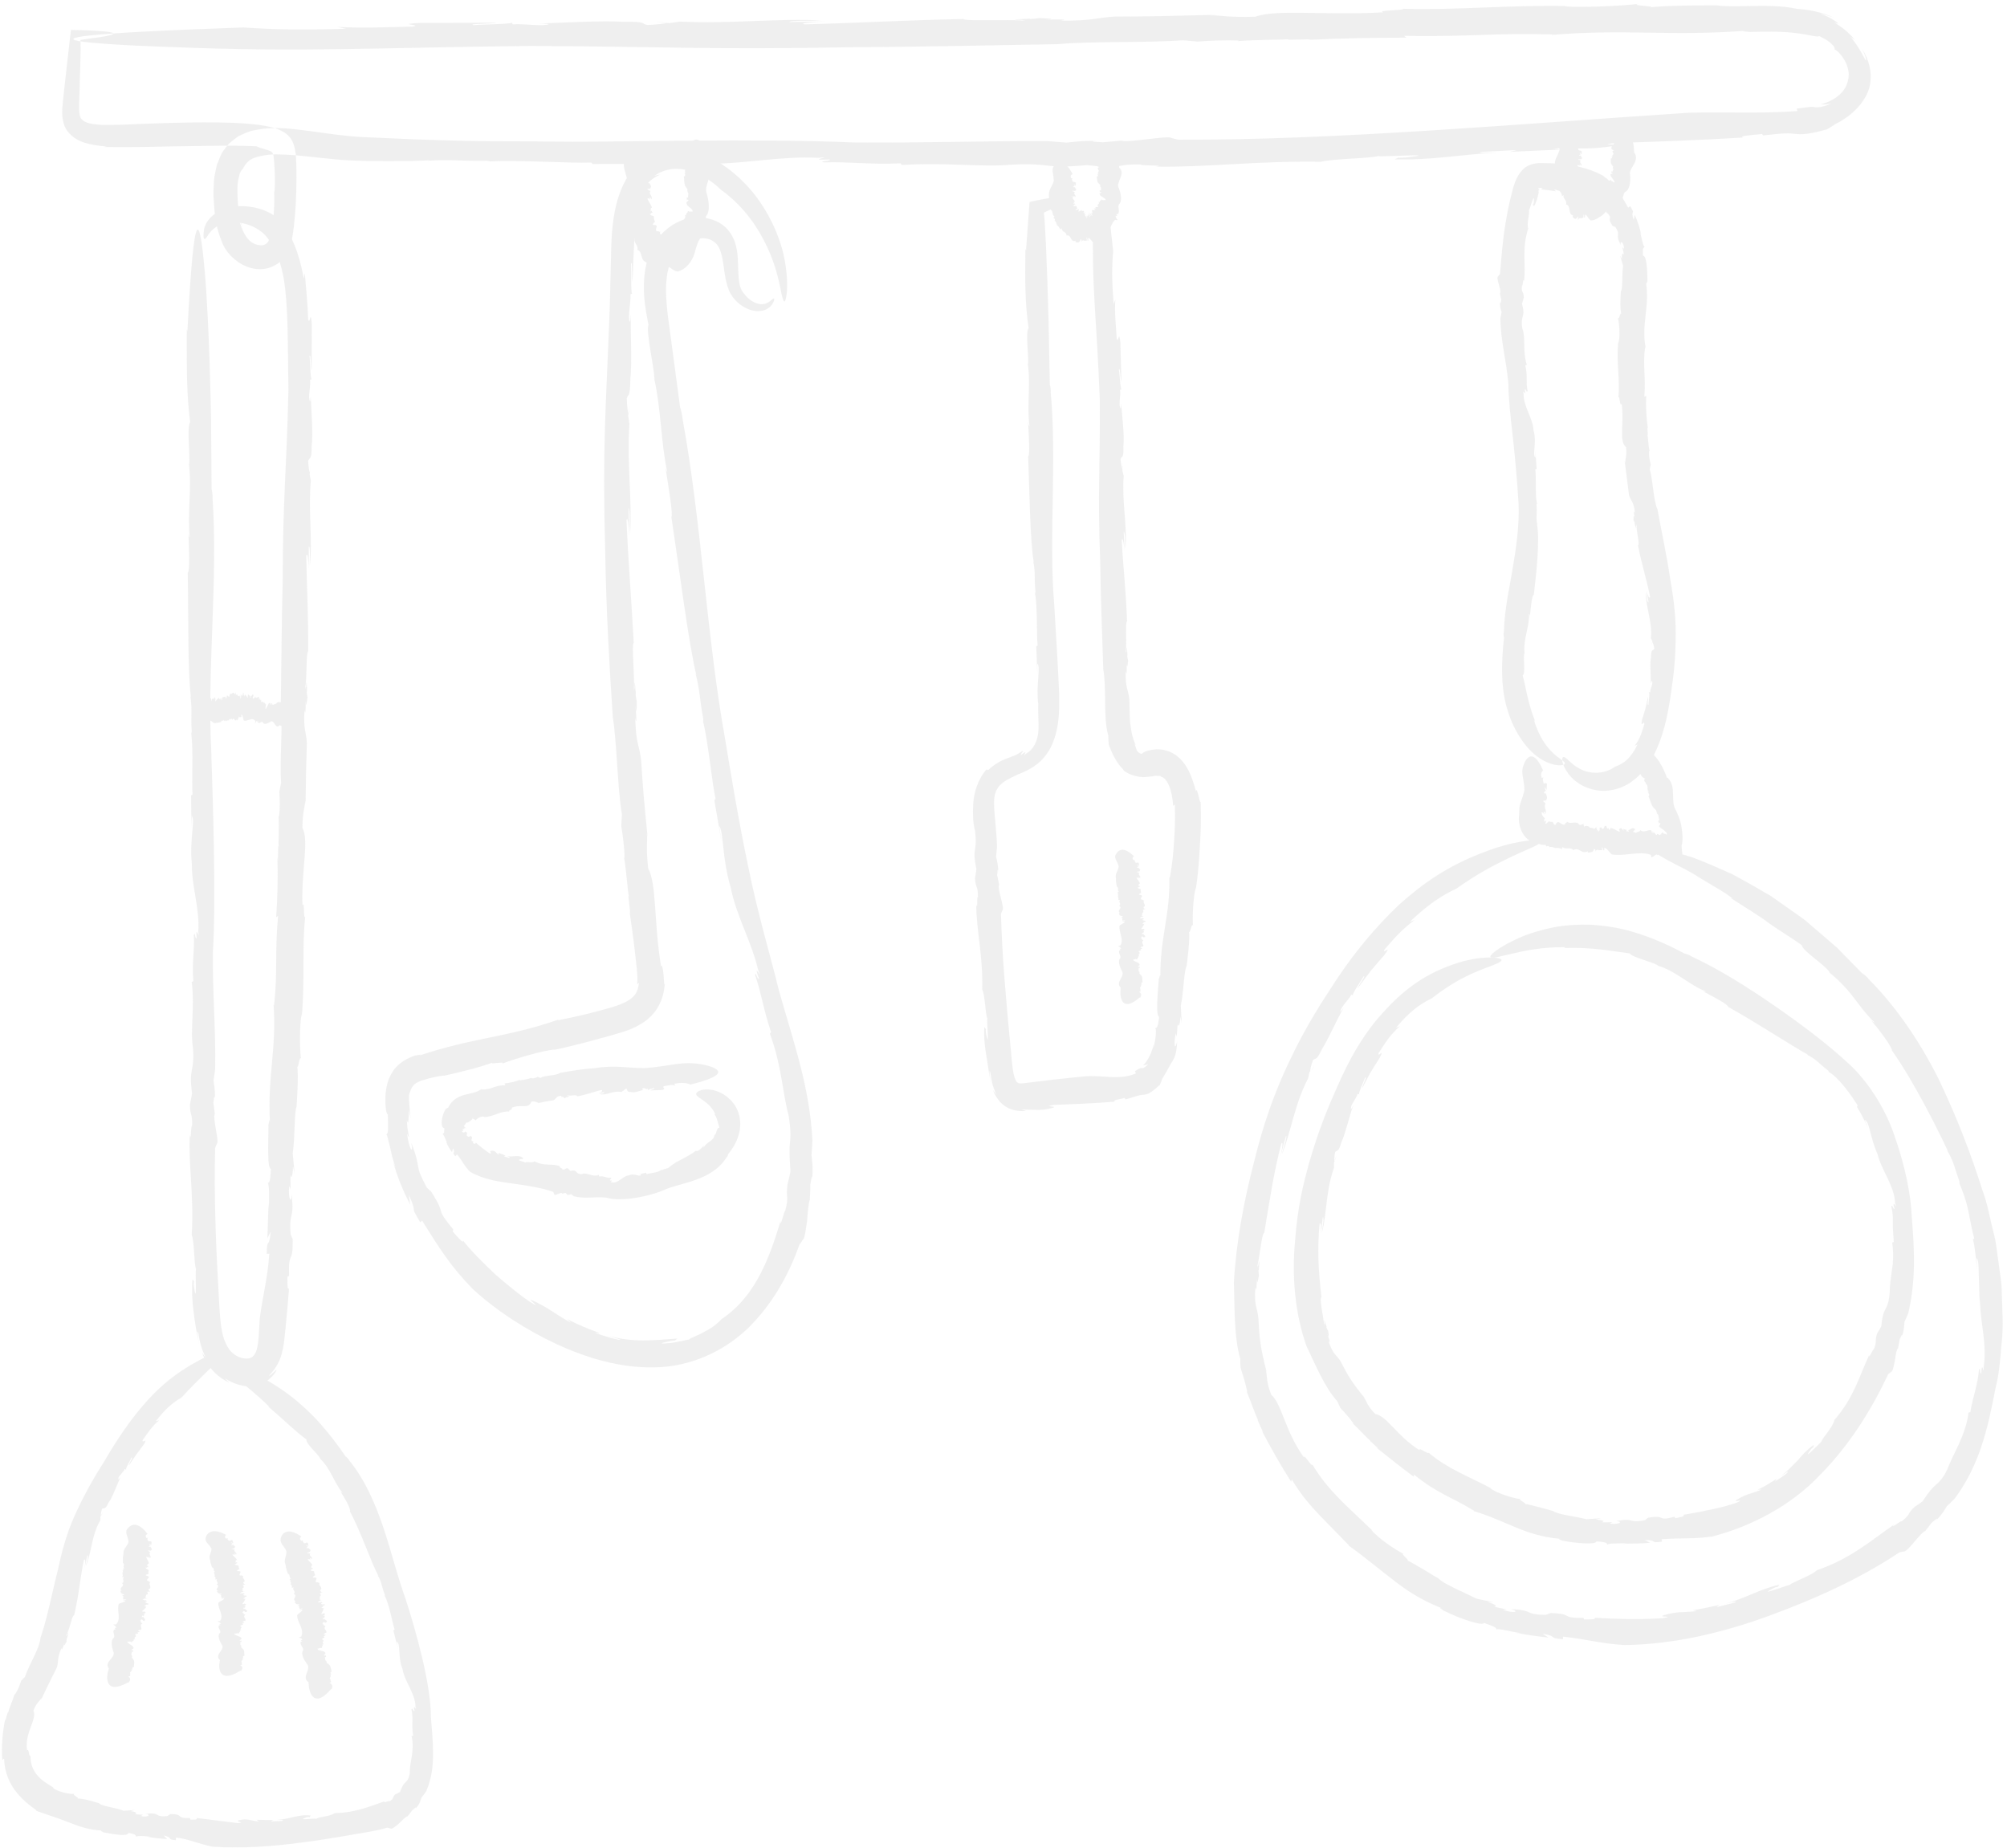<?xml version="1.0" encoding="UTF-8"?>
<svg width="189px" height="174px" viewBox="0 0 189 174" version="1.1" xmlns="http://www.w3.org/2000/svg" xmlns:xlink="http://www.w3.org/1999/xlink">
    <!-- Generator: Sketch 52.6 (67491) - http://www.bohemiancoding.com/sketch -->
    <title>1</title>
    <desc>Created with Sketch.</desc>
    <g id="Page-1" stroke="none" stroke-width="1" fill="none" fill-rule="evenodd" opacity="0.098">
        <g id="1" fill="#606060">
            <g id="Group" transform="translate(5, 0)">
                <path d="M56.804,2.095 L57.78,2.156 C57.766,2.126 57.518,2.095 56.804,2.095 Z" id="Path"></path>
                <path d="M41.193,15.126 C41.12,15.126 41.032,15.126 40.959,15.141 C41.12,15.141 41.178,15.141 41.193,15.126 Z" id="Path"></path>
                <path d="M94.644,4.175 C94.629,4.175 94.6,4.175 94.585,4.175 C94.498,4.175 94.411,4.191 94.338,4.191 L94.644,4.175 Z" id="Path"></path>
                <path d="M44.997,4.328 C58.028,4.389 61.483,4.695 74.995,4.451 C81.438,4.42 88.303,4.267 94.6,4.16 C97.588,3.869 102.865,4.053 106.407,3.793 L107.777,3.915 C109.001,3.824 110.43,3.762 111.654,3.824 L111.581,3.869 C113.403,3.732 115.459,3.762 116.362,3.701 L116.289,3.747 L118.505,3.701 L118.126,3.762 C121.304,3.594 124.569,3.548 127.455,3.548 L127.207,3.38 C133.373,3.487 135.618,3.089 141.186,3.242 L141.113,3.288 C148.139,2.707 152.235,3.441 159.464,2.891 C158.561,2.967 159.858,2.982 159.785,3.013 C161.447,2.952 163.094,2.967 164.275,3.135 C165.47,3.288 166.213,3.548 166.301,3.395 C167.306,3.854 167.54,4.206 167.685,4.359 C167.802,4.527 167.744,4.558 167.787,4.695 C167.831,4.634 168.196,4.909 168.56,5.445 C168.939,5.98 169.201,6.821 169.085,7.525 C169.099,7.311 169.085,7.081 169.041,6.867 C169.245,8.274 168.05,9.421 166.446,9.834 C166.782,9.849 167.117,9.819 167.452,9.773 C166.213,10.232 165.965,10.094 165.82,10.079 C165.645,10.033 165.528,10.048 164.202,10.232 L164.26,10.461 C160.31,10.721 157.919,10.522 154.071,10.614 C138.052,11.654 120.866,13.214 105.94,13.153 L105.284,12.985 C104.993,12.74 101.174,13.474 100.605,13.245 L98.871,13.398 C98.375,13.367 97.355,13.321 98.215,13.26 C96.612,13.275 96.568,13.321 95.416,13.428 L93.696,13.291 C87.356,13.26 81.977,13.474 75.316,13.413 C71.307,13.229 65.549,13.199 59.69,13.245 C56.76,13.275 53.816,13.306 51.046,13.336 C48.291,13.367 45.711,13.306 43.539,13.306 C40.493,13.321 37.315,13.245 34.065,13.122 C32.447,13.046 30.814,12.985 29.167,12.908 C27.564,12.832 25.96,12.587 24.299,12.358 C22.637,12.159 20.932,11.853 18.964,12.266 C18.483,12.342 17.973,12.587 17.477,12.816 C16.996,13.153 16.529,13.489 16.194,13.994 C15.786,14.453 15.655,15.004 15.422,15.524 C15.32,16.028 15.174,16.564 15.145,17.053 C15.13,17.542 15.086,18.032 15.101,18.506 L15.203,19.898 C15.291,20.8 15.465,21.764 15.888,22.742 C16.559,24.715 19.561,26.535 21.675,24.379 C21.923,24.149 22.243,23.629 22.36,23.201 C22.491,22.773 22.506,22.452 22.506,22.452 C22.666,21.611 22.71,20.953 22.783,20.219 C22.841,19.5 22.885,18.781 22.899,18.062 C22.914,17.344 22.928,16.625 22.914,15.891 C22.899,15.524 22.899,15.187 22.87,14.774 C22.856,14.422 22.754,13.719 22.491,13.229 C22.054,12.358 20.829,12.021 20.334,11.929 C19.707,11.792 19.109,11.715 18.512,11.669 C18.512,11.669 17.375,11.547 15.597,11.532 C13.818,11.501 11.369,11.547 8.687,11.654 C7.376,11.7 5.903,11.792 4.635,11.761 C3.979,11.731 3.353,11.654 2.988,11.455 C2.638,11.241 2.536,11.119 2.463,10.553 C2.42,10.018 2.478,9.222 2.493,8.549 C2.507,7.861 2.522,7.188 2.551,6.546 C2.565,5.904 2.58,5.276 2.595,4.695 C2.595,4.374 2.58,4.053 2.58,3.762 C2.857,3.716 3.119,3.671 3.353,3.64 C3.79,3.579 4.169,3.533 4.504,3.487 C5.16,3.38 5.554,3.288 5.656,3.196 C5.743,3.105 5.51,3.028 4.898,2.967 C4.242,2.906 3.382,2.845 1.676,2.814 C1.516,4.175 1.326,5.873 1.093,7.984 C1.035,8.504 0.977,9.054 0.918,9.62 C0.875,10.186 0.758,10.874 1.02,11.7 C1.283,12.556 2.114,13.168 2.842,13.398 C3.6,13.658 4.3,13.734 5.058,13.795 L4.737,13.841 C8.017,13.902 10.466,13.78 12.783,13.765 C15.072,13.734 17.127,13.673 19.182,13.78 C19.314,13.872 19.62,13.964 19.999,14.071 C20.451,14.224 20.538,14.208 20.684,14.438 C20.786,14.514 20.844,15.554 20.873,16.273 C20.902,17.022 20.888,17.68 20.844,18.108 L20.815,17.971 C20.859,18.949 20.815,19.944 20.698,20.938 C20.611,21.947 20.378,22.804 20.013,22.987 C19.707,23.216 18.978,23.094 18.541,22.696 C18.104,22.314 17.754,21.58 17.535,20.769 C17.594,20.876 17.666,20.968 17.914,21.626 C17.506,20.632 17.331,18.919 17.36,17.772 C17.346,17.16 17.492,16.716 17.564,16.38 C17.681,16.074 17.812,15.936 17.856,15.921 C18.118,15.432 18.41,15.034 19.037,14.835 C19.649,14.636 20.407,14.514 21.252,14.545 C22.928,14.56 24.765,14.851 26.558,15.004 C28.395,15.187 30.115,15.156 31.616,15.172 C33.132,15.172 34.473,15.156 35.493,15.095 L35.216,15.141 C37.563,14.988 38.248,15.187 40.872,15.141 C41.018,15.172 41.193,15.187 41.163,15.202 C43.714,15.049 48.612,15.386 50.667,15.309 L50.798,15.447 L55.885,15.432 L53.991,15.401 C54.646,15.034 57.824,15.646 61.512,15.416 C64.966,15.478 68.508,14.667 72.094,14.866 C73.8,14.698 70.593,15.141 73.144,15.019 C73.231,15.218 71.948,15.141 72.604,15.294 C75.112,15.218 76.715,15.508 79.805,15.386 L79.936,15.539 C83.974,15.279 87.545,15.768 90.227,15.508 C94.381,15.325 93.026,15.936 97.355,15.554 L99.046,15.722 C100.897,15.722 100.372,15.447 102.427,15.493 C102.311,15.631 105.022,15.539 103.827,15.692 C108.491,15.784 113.258,15.141 119.394,15.233 C120.721,14.927 123.811,14.942 124.787,14.698 C124.962,14.805 130.968,14.407 127.513,14.82 C127.222,14.851 126.697,14.881 126.726,14.835 L126.318,15.004 C129.831,15.111 132.659,14.529 136.113,14.361 C135.093,14.376 133.723,14.453 134.626,14.3 L137.833,14.132 L137.177,14.3 L141.958,14.086 L141.288,13.979 C143.635,13.918 144.465,14.132 147.089,13.734 C148.27,13.535 144.859,13.673 147.322,13.459 C150.456,13.367 155.15,13.199 159.129,12.954 C158.75,12.801 159.814,12.74 160.922,12.618 L161.053,12.755 C163.167,12.495 163.546,12.556 163.954,12.602 C164.377,12.602 164.741,12.832 167.073,12.174 L166.68,12.388 C167.073,12.174 167.467,11.945 167.831,11.685 C168.866,11.18 169.478,10.614 169.886,10.186 C170.295,9.758 170.499,9.421 170.717,9.054 C170.892,8.687 171.111,8.259 171.155,7.525 C171.213,6.806 171.082,5.751 170.353,4.588 C170.834,5.567 170.776,5.873 170.615,5.552 C170.44,5.246 170.047,4.405 169.26,3.456 C169.42,3.579 169.609,3.701 169.755,3.854 C168.866,2.784 168.429,2.585 167.7,2.08 C168.064,2.248 168.181,2.279 167.992,2.111 C167.787,1.942 167.292,1.591 166.403,1.285 C166.825,1.361 167.248,1.499 167.656,1.636 C166.505,1.132 165.324,0.902 164.187,0.826 C162.89,0.535 161.243,0.535 159.843,0.566 C158.444,0.596 157.234,0.612 156.724,0.505 C156.724,0.505 151.477,0.474 150.281,0.719 C151.331,0.566 148.445,0.551 149.261,0.367 C147.905,0.551 143.897,0.734 142.294,0.596 L142.6,0.566 C136.653,0.474 132.44,0.964 127.12,0.826 C127.367,0.994 124.554,0.948 125.254,1.162 C119.744,1.468 115.196,0.841 113.214,1.575 C110.707,1.652 110.24,1.453 108.943,1.438 L109.541,1.392 C104.847,1.514 103.477,1.545 99.993,1.56 C98.259,1.652 97.982,1.973 94.862,1.942 C95.868,1.805 94.6,1.835 93.434,1.851 C94.177,1.82 94.411,1.774 92.88,1.698 C92.661,1.744 92.326,1.774 92.02,1.789 C92.005,1.774 91.947,1.774 91.976,1.759 C90.023,1.835 90.373,1.866 91.277,1.866 C91.233,1.881 91.306,1.912 91.583,1.942 C89.557,1.805 85.942,2.019 85.694,1.789 C79.834,1.912 75.651,2.172 70.768,2.294 C70.214,2.187 71.365,2.08 72.779,2.019 L69.325,2.08 C69.354,1.912 71.307,1.973 72.371,1.927 C68.246,1.698 63.873,2.264 59.048,2.034 L58.043,2.172 L57.751,2.156 C57.766,2.218 56.687,2.325 55.973,2.355 C55.288,2.218 56.017,2.019 53.626,2.049 C51.731,1.927 48.247,2.126 45.769,2.218 C47.111,2.233 46.673,2.325 46.105,2.371 C44.909,2.371 44.224,2.233 43.292,2.294 L43.175,2.095 C43.641,2.279 40.056,2.294 39.604,2.371 C38.919,2.233 41.455,2.248 41.761,2.141 C36.965,2.156 39.356,2.141 34.575,2.156 C32.009,2.294 35.041,2.34 33.817,2.508 C31.558,2.554 29.357,2.661 26.762,2.539 L27.578,2.707 C23.337,2.829 20.8,2.784 17.929,2.585 C-13.702,3.671 11.253,4.435 11.253,4.435 C23.73,4.94 30.173,4.481 44.997,4.328 Z" id="Path"></path>
            </g>
            <g id="Group" transform="translate(17, 19)">
                <path d="M12.245,24.878 L12.17,25.458 C12.185,25.442 12.215,25.305 12.245,24.878 Z" id="Path"></path>
                <path d="M0.995,50.06 L0.98,49.922 C0.995,50.029 0.995,50.06 0.995,50.06 Z" id="Path"></path>
                <polygon id="Path" points="9.44 47.635 9.44 47.604 9.425 47.452"></polygon>
                <path d="M10.16,17.725 C9.98,25.58 9.635,27.654 9.62,35.783 C9.515,39.658 9.5,43.806 9.44,47.604 C9.65,49.404 9.32,52.592 9.47,54.727 L9.305,55.551 C9.35,56.283 9.38,57.152 9.275,57.884 L9.23,57.839 C9.305,58.937 9.2,60.172 9.245,60.721 L9.2,60.675 L9.17,62.002 L9.125,61.774 C9.185,63.695 9.125,65.663 9.005,67.387 L9.185,67.249 C8.855,70.956 9.17,72.328 8.81,75.669 L8.765,75.623 C9.05,79.878 8.18,82.303 8.42,86.681 C8.39,86.132 8.315,86.91 8.285,86.864 C8.255,88.877 8.165,91.028 8.51,91.074 C8.435,92.538 8.345,92.263 8.21,92.446 C8.36,92.446 8.36,93.728 8.315,94.871 L8.285,94.338 L8.18,97.617 L8.495,96.992 C8.33,98.73 8.135,97.419 8.12,99.081 L8.36,99.066 C8.195,101.461 7.76,102.864 7.46,105.167 C7.37,106.357 7.385,107.699 7.085,108.339 C6.935,108.66 6.785,108.812 6.545,108.888 C6.305,108.98 5.915,108.95 5.555,108.812 C5.18,108.675 4.835,108.4 4.61,108.111 C4.355,107.745 4.145,107.317 4.01,106.814 C3.74,105.808 3.695,104.603 3.62,103.367 C3.335,98.441 3.14,93.606 3.26,89.106 L3.425,88.709 C3.68,88.526 2.99,86.239 3.23,85.888 L3.095,84.851 C3.14,84.561 3.185,83.935 3.245,84.454 C3.245,83.493 3.2,83.463 3.11,82.761 L3.26,81.724 C3.335,77.911 3.005,74.662 3.05,70.635 C3.35,65.8 3.065,56.71 2.885,51.463 C2.51,44.096 3.53,35.524 3.02,27.974 C3.05,27.73 2.96,27.09 2.93,27.105 L2.87,20.195 C2.87,20.195 2.735,11.807 2.285,6.621 C1.835,1.435 1.295,-0.533 0.65,12.188 L0.59,12.02 C0.575,15.787 0.575,18.167 0.905,20.76 C0.575,21.172 0.92,23.856 0.815,24.741 L0.785,24.664 C1.085,26.968 0.62,29.408 0.875,31.635 C0.845,31.543 0.755,31.498 0.74,30.994 C0.8,32.611 0.89,34.823 0.68,34.945 C0.755,38.803 0.665,44.203 0.98,46.674 L0.92,46.506 C1.13,47.924 0.95,48.336 1.055,49.907 C1.025,49.999 1.01,50.106 1.01,50.09 C1.22,51.631 1.04,54.574 1.13,55.825 L0.995,55.901 L1.025,58.967 L1.055,57.823 C1.415,58.22 0.815,60.142 1.07,62.368 C1.025,64.443 1.835,66.578 1.67,68.744 C1.85,69.766 1.385,67.844 1.52,69.369 C1.325,69.415 1.4,68.653 1.25,69.049 C1.34,70.559 1.055,71.535 1.205,73.396 L1.055,73.472 C1.355,75.897 0.89,78.063 1.175,79.68 C1.325,82.181 0.755,81.373 1.085,83.981 L0.89,85.003 C0.875,86.117 1.145,85.796 1.085,87.047 C0.95,86.971 1.01,88.618 0.875,87.886 C0.725,90.692 1.28,93.575 1.055,97.281 C1.325,98.075 1.25,99.935 1.46,100.53 C1.355,100.637 1.58,104.267 1.265,102.177 C1.235,101.994 1.235,101.674 1.28,101.705 L1.13,101.461 C1.04,102.528 1.1,103.474 1.22,104.435 C1.34,105.396 1.475,106.433 1.775,107.638 C1.61,106.906 1.505,106.006 1.685,106.601 C1.79,107.317 1.985,108.065 2.345,108.797 C2.24,108.66 2.12,108.538 2.03,108.385 C2.405,109.499 3.38,110.704 4.595,111.192 C4.445,111.07 4.31,110.948 4.175,110.81 C4.985,111.298 5.63,111.512 6.395,111.558 C7.115,111.588 8.195,111.329 8.93,110.231 C9.215,109.727 8.885,110.154 8.6,110.383 C8.465,110.505 8.33,110.582 8.345,110.536 C8.36,110.49 8.555,110.353 8.87,109.895 C9.725,108.736 9.755,107.241 9.89,106.082 C10.01,104.847 10.13,103.535 10.22,102.33 C10.04,102.543 10.07,101.903 10.07,101.232 L10.22,101.156 C10.145,98.593 10.595,100.24 10.565,97.693 L10.655,97.922 L10.37,97.236 C10.19,94.932 10.745,96.015 10.46,93.453 C10.445,94.46 10.115,93.911 10.235,92.675 L10.37,92.995 C10.37,92.309 10.325,92.08 10.37,91.623 C10.43,92.035 10.565,91.851 10.595,90.845 L10.745,91.531 L10.565,89.609 C10.79,88.145 10.7,85.812 10.925,85.217 C10.925,85.217 11.165,82.059 10.97,81.327 C11.075,81.968 11.21,80.229 11.345,80.732 C11.225,79.909 11.195,77.484 11.405,76.523 L11.42,76.706 C11.735,73.137 11.42,70.574 11.735,67.371 C11.555,67.509 11.705,65.816 11.48,66.227 C11.375,62.902 12.125,60.172 11.48,58.952 C11.495,57.442 11.69,57.167 11.75,56.39 L11.78,56.756 C11.81,53.919 11.825,53.095 11.9,50.99 C11.855,49.938 11.555,49.77 11.675,47.879 C11.78,48.489 11.78,47.726 11.795,47.009 C11.81,47.467 11.84,47.604 11.96,46.674 C11.93,46.536 11.9,46.338 11.885,46.155 C11.9,46.14 11.9,46.109 11.915,46.125 C11.9,44.95 11.855,45.148 11.825,45.698 C11.81,45.667 11.78,45.713 11.735,45.881 C11.93,44.66 11.81,42.479 12.02,42.342 C12.05,38.803 11.885,36.272 11.84,33.328 C11.96,32.992 12.05,33.694 12.08,34.548 L12.08,32.458 C12.245,32.474 12.155,33.663 12.17,34.304 C12.47,31.818 12.005,29.179 12.275,26.266 L12.155,25.656 L12.185,25.488 C12.125,25.503 12.035,24.847 12.02,24.405 C12.17,23.993 12.35,24.436 12.35,23.002 C12.5,21.858 12.32,19.753 12.26,18.258 C12.23,19.067 12.155,18.807 12.11,18.457 C12.11,17.74 12.26,17.328 12.2,16.764 L12.395,16.703 C12.215,16.977 12.215,14.811 12.14,14.552 C12.29,14.14 12.245,15.665 12.35,15.848 C12.365,12.951 12.35,14.399 12.365,11.502 C12.23,9.946 12.185,11.776 12.02,11.044 C11.975,9.671 11.84,8.329 11.705,6.728 L11.615,7.246 C11.135,4.684 10.49,3.235 9.425,1.77 C8.48,0.901 7.4,0.581 6.47,0.459 C5.54,0.337 4.73,0.459 4.085,0.703 C2.78,1.191 2.33,2.045 2.225,2.548 C2.045,3.647 2.27,3.753 2.615,3.097 C2.9,2.701 3.395,2.198 4.13,2.045 C4.475,1.938 4.85,1.938 5.105,1.938 C5.375,1.953 5.54,1.969 5.54,1.969 C6.215,2.06 6.83,2.304 7.31,2.609 C7.805,2.93 8.09,3.235 8.45,3.769 C9.11,4.76 9.485,5.934 9.725,7.277 C10.16,9.946 10.085,13.286 10.16,17.725 Z" id="Path"></path>
            </g>
            <g id="Group" transform="translate(0, 127)">
                <path d="M9.694,15.436 L9.503,15.714 C9.533,15.714 9.591,15.653 9.694,15.436 Z" id="Path"></path>
                <path d="M36.256,23.296 C36.241,23.266 36.226,23.25 36.226,23.219 C36.241,23.281 36.256,23.296 36.256,23.296 Z" id="Path"></path>
                <path d="M3.807,27.265 L3.807,27.25 C3.807,27.219 3.822,27.188 3.822,27.172 L3.807,27.265 Z" id="Path"></path>
                <path d="M9.781,10.68 C8.508,12.688 7.819,14.031 7.16,15.436 C6.516,16.842 5.974,18.37 5.476,20.733 C4.905,22.972 4.481,25.304 3.807,27.25 C3.719,28.284 2.753,29.705 2.343,30.925 L1.991,31.28 C1.86,31.697 1.669,32.191 1.406,32.577 L1.376,32.531 C1.186,33.195 0.835,33.905 0.776,34.26 L0.747,34.214 C0.659,34.492 0.571,34.77 0.498,35.063 L0.483,34.893 C0.234,36.175 0.117,37.503 0.22,38.739 L0.381,38.615 C0.439,39.912 0.849,40.808 1.362,41.534 C1.889,42.259 2.533,42.846 3.441,43.495 L3.397,43.526 C4.73,43.989 5.638,44.282 6.531,44.637 C7.439,44.993 8.361,45.332 9.62,45.394 C9.313,45.379 9.738,45.518 9.694,45.548 C10.821,45.765 12.022,45.965 12.095,45.61 C12.915,45.765 12.739,45.842 12.827,45.996 C12.842,45.857 13.574,45.888 14.204,45.981 L13.896,45.996 C14.511,46.089 15.126,46.151 15.741,46.197 L15.419,45.857 C16.385,46.058 15.624,46.243 16.561,46.29 L16.576,46.043 C17.923,46.228 18.684,46.645 20.002,46.907 C22.74,47.093 25.596,46.892 28.378,46.521 C29.769,46.351 31.131,46.12 32.463,45.904 C33.796,45.641 35.084,45.518 36.475,45.116 L36.768,45.193 C36.871,45.301 37.222,45.039 37.559,44.73 C37.896,44.421 38.203,44.066 38.364,44.066 C38.525,43.881 38.686,43.68 38.833,43.464 C39.009,43.356 39.316,43.016 39.126,43.356 C39.565,42.8 39.521,42.753 39.697,42.275 C39.858,42.089 40.004,41.889 40.136,41.688 C40.678,40.453 40.78,39.248 40.78,38.121 C40.78,36.994 40.678,35.866 40.575,34.646 C40.59,31.62 39.14,26.478 38.174,23.513 C37.427,21.459 36.871,19.158 36.109,16.873 C35.348,14.603 34.352,12.333 32.917,10.572 C32.859,10.433 32.595,10.155 32.566,10.186 C31.79,9.043 30.955,7.947 30.032,6.928 C30.032,6.928 29.212,5.986 27.953,4.936 C26.709,3.886 24.995,2.789 23.575,2.218 C22.155,1.647 21.1,1.539 21.247,1.894 C21.349,2.311 22.799,3.006 25.347,5.461 L25.244,5.445 C26.811,6.773 27.69,7.7 28.861,8.565 C28.773,8.966 29.945,9.893 30.164,10.371 L30.12,10.356 C31.101,11.221 31.453,12.641 32.258,13.583 C32.214,13.553 32.112,13.583 31.98,13.336 C32.478,14.078 33.093,15.174 32.946,15.328 C33.986,17.228 34.938,20.146 35.641,21.413 L35.553,21.335 C35.992,22.03 35.89,22.324 36.241,23.173 C36.226,23.235 36.241,23.296 36.226,23.281 C36.666,24.069 36.929,25.783 37.164,26.462 L37.046,26.539 L37.471,28.269 L37.354,27.62 C37.764,27.759 37.427,28.979 37.91,30.199 C38.101,31.388 39.111,32.454 39.126,33.735 C39.375,34.307 38.789,33.257 39.038,34.121 C38.862,34.183 38.862,33.735 38.745,33.982 C38.95,34.832 38.73,35.403 38.906,36.453 L38.76,36.499 C39.082,37.889 38.54,39.032 38.599,39.897 C38.511,40.561 38.32,40.715 38.159,40.87 C37.984,41.024 37.881,41.194 37.661,41.765 C37.515,41.842 37.383,41.92 37.237,41.966 C36.885,42.259 37.164,42.398 36.651,42.645 C36.622,42.522 35.977,42.892 36.226,42.63 C35.084,43.001 33.547,43.726 31.511,43.742 C31.116,44.066 30.091,44.066 29.784,44.282 C29.71,44.19 27.763,44.498 28.876,44.143 C28.964,44.112 29.139,44.097 29.139,44.143 L29.256,43.973 C28.1,43.819 27.206,44.359 26.064,44.375 C26.401,44.406 26.855,44.359 26.562,44.483 L25.508,44.529 L25.727,44.39 C25.2,44.406 24.673,44.375 24.161,44.375 L24.38,44.529 C23.604,44.483 23.341,44.205 22.477,44.421 C22.081,44.545 23.209,44.637 22.389,44.684 C21.335,44.56 19.753,44.359 18.523,44.205 C18.64,44.39 18.274,44.359 17.923,44.359 L17.894,44.205 C16.488,44.282 17.41,43.834 16.034,43.834 L16.166,43.742 L15.77,44.02 C14.496,44.174 15.141,43.618 13.72,43.819 C14.262,43.881 13.925,44.19 13.266,44.02 L13.457,43.896 C13.076,43.865 12.944,43.896 12.71,43.819 C12.944,43.788 12.856,43.634 12.315,43.556 L12.71,43.448 L11.641,43.526 C10.88,43.201 9.606,43.124 9.328,42.815 C9.328,42.815 7.688,42.29 7.248,42.383 C7.614,42.336 6.721,42.028 7.014,41.935 C6.531,41.981 5.286,41.703 4.964,41.333 L5.052,41.348 C4.32,40.916 3.851,40.592 3.485,40.144 C3.119,39.711 2.855,39.094 2.87,38.352 C2.694,38.445 2.753,37.627 2.548,37.827 C2.314,36.082 3.514,34.971 3.148,34.09 C3.456,33.303 3.705,33.257 3.924,32.886 L3.866,33.087 C4.539,31.62 4.788,31.203 5.345,30.06 C5.55,29.442 5.33,29.226 5.799,28.192 C5.784,28.578 5.93,28.145 6.062,27.744 C5.989,28.006 6.004,28.099 6.267,27.605 C6.253,27.512 6.282,27.389 6.296,27.28 C6.311,27.28 6.326,27.265 6.326,27.28 C6.501,26.586 6.428,26.694 6.311,27.003 C6.296,26.987 6.267,27.003 6.209,27.08 C6.589,26.431 6.765,25.119 6.985,25.103 C7.468,23.049 7.541,21.567 7.907,19.899 C8.068,19.745 8.054,20.162 7.966,20.64 L8.229,19.467 C8.376,19.529 8.141,20.162 8.068,20.517 C8.654,19.204 8.595,17.614 9.445,16.178 L9.459,15.807 L9.518,15.73 C9.459,15.714 9.533,15.328 9.606,15.097 C9.825,14.942 9.884,15.251 10.221,14.51 C10.616,14 10.982,12.858 11.363,12.101 C11.114,12.472 11.129,12.317 11.172,12.116 C11.392,11.761 11.626,11.653 11.744,11.344 L11.919,11.422 C11.685,11.452 12.344,10.433 12.373,10.263 C12.607,10.155 12.11,10.85 12.139,11.005 C13.047,9.661 12.578,10.325 13.545,9.028 C13.984,8.271 13.31,9.028 13.442,8.596 C13.896,7.978 14.306,7.314 14.98,6.758 L14.672,6.835 C15.58,5.677 16.239,5.106 17.088,4.612 C18.933,2.62 20.119,1.616 20.632,1.029 C21.144,0.442 21.012,0.303 20.602,0.365 C20.192,0.442 19.475,0.72 18.889,1.029 C18.304,1.338 17.82,1.631 17.82,1.631 C15.902,2.789 14.643,3.994 13.442,5.384 C12.271,6.758 11.143,8.349 9.781,10.68 Z" id="Path"></path>
            </g>
            <g id="Group" transform="translate(10, 143)">
                <path d="M4.14,3.088 L4.065,3.118 C4.095,3.118 4.125,3.118 4.14,3.088 Z" id="Path"></path>
                <path d="M2.475,12.899 C2.475,12.914 2.49,12.914 2.475,12.899 C2.49,12.914 2.475,12.899 2.475,12.899 Z" id="Path"></path>
                <path d="M1.575,4.178 C1.575,4.178 1.575,4.178 1.575,4.178 C1.575,4.178 1.56,4.162 1.56,4.162 L1.575,4.178 Z" id="Path"></path>
                <path d="M2.1,2.228 C1.92,2.735 1.59,2.811 1.62,3.379 C1.545,3.625 1.575,3.917 1.575,4.178 C1.8,4.347 1.515,4.5 1.71,4.684 L1.56,4.715 C1.62,4.777 1.665,4.838 1.575,4.884 L1.53,4.869 C1.62,4.961 1.545,5.038 1.59,5.084 L1.545,5.068 L1.545,5.16 L1.5,5.13 C1.59,5.283 1.575,5.406 1.5,5.514 L1.68,5.529 C1.44,5.744 1.785,5.897 1.515,6.082 L1.47,6.066 C1.875,6.435 1.08,6.45 1.47,6.819 C1.425,6.773 1.38,6.819 1.335,6.803 C1.365,6.941 1.365,7.095 1.695,7.156 C1.68,7.248 1.575,7.218 1.44,7.202 C1.59,7.233 1.635,7.325 1.635,7.402 L1.59,7.356 L1.605,7.586 L1.89,7.602 C1.785,7.709 1.545,7.571 1.59,7.694 L1.815,7.74 C1.74,7.893 1.38,7.924 1.185,8.047 C0.975,8.676 1.44,9.459 0.93,9.981 L0.75,9.981 C0.495,9.951 1.095,10.212 0.855,10.196 L0.96,10.288 C0.915,10.304 0.855,10.335 0.81,10.288 C0.795,10.35 0.825,10.365 0.9,10.427 L0.735,10.473 C0.57,10.703 0.84,10.979 0.735,11.225 C0.36,11.486 0.555,12.146 0.66,12.515 C0.96,13.067 -0.15,13.451 0.195,14.035 C0.15,14.05 0.225,14.096 0.255,14.112 L0.135,14.557 C0.135,14.557 -0.345,16.752 2.04,15.447 L2.1,15.463 C2.28,15.232 2.34,15.079 2.085,14.864 C2.43,14.895 2.16,14.664 2.28,14.634 L2.31,14.649 C2.07,14.449 2.58,14.373 2.37,14.188 C2.4,14.204 2.49,14.219 2.49,14.25 C2.46,14.142 2.415,13.973 2.61,14.004 C2.595,13.743 2.76,13.405 2.46,13.175 L2.52,13.19 C2.325,13.052 2.505,13.067 2.415,12.945 C2.445,12.945 2.46,12.945 2.46,12.945 C2.265,12.806 2.475,12.638 2.4,12.545 L2.535,12.561 L2.535,12.346 L2.49,12.423 C2.13,12.331 2.745,12.315 2.535,12.116 C2.61,11.993 1.83,11.701 2.04,11.594 C1.875,11.501 2.31,11.701 2.19,11.578 C2.385,11.609 2.295,11.64 2.46,11.655 C2.385,11.532 2.685,11.532 2.58,11.379 L2.73,11.394 C2.49,11.179 2.97,11.133 2.745,10.979 C2.655,10.795 3.195,10.949 2.94,10.718 L3.15,10.688 C3.195,10.626 2.91,10.596 3.03,10.519 C3.15,10.549 3.15,10.427 3.255,10.503 C3.48,10.35 3.045,10.074 3.42,9.889 C3.18,9.797 3.345,9.69 3.18,9.628 C3.285,9.644 3.24,9.383 3.45,9.567 C3.465,9.582 3.465,9.598 3.42,9.598 L3.555,9.644 C3.855,9.552 3.45,9.367 3.51,9.229 C3.45,9.26 3.465,9.321 3.36,9.26 L3.405,9.137 L3.525,9.183 L3.63,8.999 L3.48,8.999 C3.57,8.922 3.84,8.937 3.645,8.784 C3.54,8.722 3.42,8.83 3.39,8.722 C3.51,8.615 3.705,8.461 3.78,8.308 C3.615,8.293 3.615,8.246 3.6,8.2 L3.75,8.216 C3.57,8.016 4.08,8.216 3.945,8.016 L4.05,8.047 L3.75,7.939 C3.48,7.74 4.065,7.909 3.705,7.678 C3.72,7.755 3.375,7.648 3.45,7.586 L3.585,7.632 C3.57,7.586 3.51,7.556 3.54,7.525 C3.615,7.571 3.75,7.571 3.735,7.509 L3.9,7.586 L3.66,7.417 C3.825,7.341 3.66,7.156 3.87,7.156 C3.87,7.156 4.005,6.972 3.795,6.88 C3.93,6.941 3.99,6.834 4.155,6.895 C4.005,6.819 3.915,6.634 4.08,6.604 L4.095,6.619 C4.305,6.419 3.93,6.174 4.17,6.005 C4.005,5.989 4.11,5.882 3.885,5.882 C3.705,5.621 4.395,5.56 3.735,5.36 C3.72,5.253 3.915,5.268 3.96,5.222 L3.99,5.253 C3.96,5.053 3.975,5.007 4.005,4.869 C3.945,4.792 3.645,4.715 3.735,4.608 C3.855,4.669 3.84,4.623 3.84,4.562 C3.855,4.592 3.9,4.608 3.99,4.562 C3.96,4.546 3.93,4.531 3.915,4.516 C3.93,4.516 3.93,4.516 3.945,4.516 C3.915,4.423 3.87,4.439 3.855,4.469 C3.84,4.469 3.81,4.469 3.78,4.469 C3.96,4.423 3.81,4.239 4.02,4.27 C4.005,4.024 3.825,3.825 3.765,3.61 C3.885,3.61 3.975,3.671 4.005,3.733 L3.99,3.594 C4.155,3.625 4.065,3.686 4.095,3.733 C4.38,3.61 3.9,3.349 4.17,3.195 L4.05,3.134 L4.08,3.118 C4.02,3.103 3.93,3.042 3.915,3.011 C4.065,3.011 4.23,3.072 4.245,2.98 C4.395,2.934 4.215,2.75 4.155,2.642 C4.125,2.688 4.05,2.658 4.005,2.627 C4.005,2.581 4.155,2.581 4.095,2.535 L4.275,2.566 C4.095,2.55 4.11,2.412 4.035,2.381 C4.185,2.381 4.14,2.474 4.245,2.504 C4.26,2.305 4.26,2.412 4.275,2.213 C4.155,2.09 4.095,2.197 3.945,2.12 C3.93,2.028 3.81,1.905 3.945,1.829 L3.78,1.829 C3.675,1.629 3.72,1.537 3.9,1.46 C2.775,-0.044 2.1,0.861 2.1,0.861 C1.635,1.276 2.07,1.614 2.1,2.228 Z" id="Path"></path>
            </g>
            <g id="Group" transform="translate(19, 144)">
                <path d="M3.105,1.913 L3.045,1.96 C3.075,1.96 3.105,1.944 3.105,1.913 Z" id="Path"></path>
                <path d="M3.75,11.029 C3.75,11.029 3.765,11.029 3.765,11.044 C3.75,11.029 3.75,11.029 3.75,11.029 Z" id="Path"></path>
                <polygon id="Path" points="0.975 3.624 0.975 3.624 0.96 3.609"></polygon>
                <path d="M0.915,1.851 C0.9,2.318 0.6,2.489 0.795,2.94 C0.795,3.173 0.9,3.391 0.975,3.609 C1.245,3.687 1.02,3.904 1.245,3.998 L1.11,4.06 C1.185,4.091 1.245,4.138 1.17,4.184 L1.125,4.184 C1.245,4.231 1.185,4.309 1.245,4.34 L1.2,4.34 L1.23,4.418 L1.17,4.418 C1.305,4.511 1.32,4.636 1.275,4.744 L1.44,4.713 C1.275,4.947 1.635,4.993 1.425,5.211 L1.38,5.211 C1.86,5.413 1.095,5.631 1.56,5.849 C1.5,5.818 1.47,5.864 1.425,5.864 C1.485,5.973 1.515,6.098 1.86,6.082 C1.86,6.176 1.755,6.16 1.635,6.191 C1.785,6.176 1.845,6.253 1.86,6.316 L1.8,6.284 L1.86,6.471 L2.145,6.409 C2.07,6.518 1.8,6.456 1.875,6.549 L2.115,6.533 C2.085,6.673 1.725,6.782 1.56,6.938 C1.5,7.513 2.115,8.104 1.725,8.649 L1.545,8.68 C1.29,8.696 1.935,8.82 1.695,8.836 L1.815,8.898 C1.77,8.913 1.725,8.96 1.665,8.929 C1.65,8.991 1.695,8.991 1.77,9.022 L1.605,9.084 C1.485,9.318 1.8,9.504 1.74,9.738 C1.41,10.018 1.71,10.562 1.875,10.873 C2.25,11.324 1.215,11.791 1.635,12.258 C1.605,12.273 1.68,12.304 1.71,12.32 L1.65,12.724 C1.65,12.724 1.425,14.716 3.645,13.331 L3.705,13.347 C3.855,13.129 3.9,12.973 3.615,12.802 C3.96,12.802 3.66,12.616 3.78,12.569 L3.81,12.569 C3.555,12.413 4.05,12.289 3.81,12.133 C3.84,12.133 3.93,12.149 3.93,12.18 C3.885,12.071 3.825,11.931 4.02,11.931 C3.975,11.682 4.08,11.356 3.765,11.2 L3.825,11.216 C3.615,11.122 3.795,11.107 3.69,10.998 C3.72,10.998 3.735,10.982 3.735,10.982 C3.525,10.889 3.705,10.702 3.615,10.624 L3.75,10.624 L3.72,10.438 L3.69,10.516 C3.33,10.484 3.93,10.376 3.69,10.236 C3.735,10.111 2.925,9.971 3.105,9.847 C2.94,9.784 3.39,9.893 3.255,9.8 C3.45,9.8 3.375,9.847 3.525,9.816 C3.435,9.722 3.72,9.66 3.585,9.551 L3.735,9.551 C3.465,9.411 3.93,9.271 3.66,9.162 C3.54,9.007 4.095,9.053 3.81,8.898 L4.005,8.836 C4.035,8.773 3.75,8.789 3.855,8.711 C3.975,8.711 3.96,8.618 4.08,8.649 C4.275,8.462 3.78,8.307 4.11,8.058 C3.855,8.011 4.005,7.902 3.81,7.871 C3.915,7.856 3.825,7.638 4.065,7.762 C4.08,7.778 4.08,7.793 4.035,7.793 L4.185,7.809 C4.455,7.669 4.02,7.576 4.065,7.451 C4.02,7.498 4.035,7.544 3.93,7.513 L3.945,7.389 L4.065,7.404 L4.125,7.218 L3.975,7.249 C4.05,7.156 4.305,7.109 4.08,7.031 C3.96,7 3.885,7.124 3.825,7.031 C3.93,6.907 4.065,6.72 4.11,6.564 C3.945,6.596 3.945,6.549 3.9,6.518 L4.05,6.502 C3.84,6.362 4.38,6.424 4.2,6.269 L4.305,6.269 L3.99,6.253 C3.69,6.129 4.29,6.16 3.885,6.02 C3.915,6.082 3.555,6.082 3.615,5.989 L3.765,6.004 C3.735,5.958 3.675,5.958 3.705,5.927 C3.78,5.942 3.915,5.927 3.885,5.864 L4.065,5.896 L3.795,5.802 C3.945,5.693 3.735,5.569 3.93,5.522 C3.93,5.522 4.02,5.32 3.78,5.289 C3.915,5.32 3.96,5.196 4.125,5.211 C3.96,5.18 3.825,5.04 3.99,4.962 L4.005,4.978 C4.155,4.744 3.735,4.62 3.915,4.402 C3.75,4.433 3.825,4.309 3.615,4.371 C3.375,4.2 4.02,3.951 3.33,3.951 C3.285,3.858 3.48,3.827 3.51,3.764 L3.555,3.78 C3.48,3.609 3.465,3.562 3.465,3.438 C3.39,3.376 3.075,3.407 3.135,3.282 C3.27,3.298 3.24,3.251 3.225,3.22 C3.255,3.251 3.3,3.251 3.375,3.173 C3.33,3.173 3.315,3.158 3.285,3.158 C3.3,3.158 3.3,3.158 3.315,3.158 C3.255,3.096 3.225,3.111 3.21,3.142 C3.195,3.142 3.165,3.142 3.135,3.158 C3.285,3.064 3.09,2.956 3.315,2.909 C3.24,2.707 3,2.582 2.88,2.411 C2.985,2.38 3.09,2.396 3.135,2.442 L3.075,2.318 C3.24,2.287 3.18,2.38 3.21,2.411 C3.45,2.224 2.91,2.147 3.12,1.929 L2.985,1.913 L3,1.898 C2.94,1.913 2.835,1.882 2.805,1.867 C2.94,1.82 3.12,1.82 3.105,1.727 C3.225,1.633 3.015,1.54 2.925,1.462 C2.91,1.509 2.835,1.509 2.775,1.493 C2.76,1.447 2.895,1.4 2.835,1.384 L3.015,1.353 C2.835,1.4 2.805,1.276 2.73,1.276 C2.865,1.229 2.865,1.322 2.97,1.322 C2.925,1.151 2.94,1.229 2.895,1.058 C2.745,0.996 2.715,1.104 2.55,1.089 C2.505,1.011 2.355,0.964 2.46,0.84 L2.295,0.902 C2.145,0.778 2.145,0.684 2.295,0.544 C0.75,-0.311 0.42,0.669 0.42,0.669 C0.18,1.229 0.69,1.353 0.915,1.851 Z" id="Path"></path>
            </g>
            <g id="Group" transform="translate(26, 144)">
                <path d="M3.195,2.24 L3.135,2.288 C3.165,2.272 3.18,2.256 3.195,2.24 Z" id="Path"></path>
                <path d="M4.8,12.48 C4.8,12.48 4.815,12.48 4.815,12.48 C4.815,12.48 4.815,12.48 4.8,12.48 Z" id="Path"></path>
                <path d="M1.11,4.208 C1.11,4.208 1.11,4.208 1.11,4.208 C1.095,4.208 1.095,4.208 1.095,4.192 L1.11,4.208 Z" id="Path"></path>
                <path d="M0.975,2.112 C0.975,2.672 0.675,2.864 0.9,3.408 C0.915,3.68 1.035,3.952 1.11,4.208 C1.38,4.288 1.17,4.544 1.395,4.656 L1.26,4.736 C1.335,4.768 1.395,4.832 1.335,4.896 L1.29,4.896 C1.41,4.96 1.365,5.056 1.425,5.072 L1.38,5.072 L1.41,5.168 L1.35,5.168 C1.485,5.28 1.515,5.408 1.485,5.536 L1.65,5.488 C1.5,5.776 1.875,5.808 1.68,6.08 L1.635,6.08 C2.13,6.288 1.395,6.592 1.875,6.816 C1.815,6.784 1.785,6.848 1.74,6.848 C1.815,6.976 1.86,7.12 2.19,7.072 C2.205,7.168 2.1,7.168 1.965,7.216 C2.115,7.184 2.19,7.264 2.205,7.344 L2.145,7.312 L2.235,7.536 L2.505,7.44 C2.445,7.568 2.175,7.536 2.25,7.632 L2.475,7.584 C2.46,7.76 2.115,7.92 1.98,8.112 C1.98,8.8 2.685,9.408 2.37,10.112 L2.205,10.176 C1.95,10.24 2.61,10.288 2.37,10.352 L2.49,10.4 C2.445,10.432 2.4,10.48 2.34,10.448 C2.34,10.512 2.385,10.512 2.46,10.544 L2.31,10.64 C2.235,10.928 2.565,11.088 2.55,11.392 C2.28,11.776 2.67,12.352 2.895,12.688 C3.36,13.136 2.43,13.904 2.955,14.336 C2.925,14.352 3.015,14.384 3.045,14.384 L3.09,14.864 C3.09,14.864 3.345,17.184 5.175,15.072 L5.235,15.072 C5.325,14.784 5.34,14.624 5.025,14.48 C5.355,14.384 5.025,14.256 5.13,14.176 L5.16,14.176 C4.875,14.064 5.325,13.808 5.07,13.696 C5.1,13.696 5.19,13.68 5.205,13.712 C5.145,13.6 5.04,13.472 5.235,13.424 C5.145,13.168 5.175,12.784 4.83,12.656 L4.89,12.656 C4.665,12.592 4.845,12.528 4.71,12.448 C4.74,12.432 4.74,12.432 4.755,12.432 C4.53,12.368 4.68,12.128 4.575,12.064 L4.71,12.032 L4.65,11.824 L4.635,11.904 C4.275,11.936 4.83,11.712 4.575,11.6 C4.605,11.456 3.78,11.44 3.93,11.264 C3.75,11.216 4.215,11.28 4.065,11.2 C4.26,11.168 4.185,11.232 4.335,11.168 C4.23,11.072 4.5,10.96 4.35,10.864 L4.5,10.832 C4.2,10.704 4.65,10.48 4.365,10.416 C4.215,10.272 4.785,10.224 4.47,10.096 L4.665,9.984 C4.68,9.904 4.41,9.968 4.5,9.872 C4.62,9.856 4.59,9.744 4.71,9.776 C4.875,9.552 4.365,9.44 4.665,9.12 C4.41,9.104 4.545,8.96 4.35,8.944 C4.455,8.912 4.32,8.688 4.575,8.784 C4.59,8.8 4.59,8.816 4.56,8.816 L4.71,8.8 C4.965,8.608 4.515,8.56 4.545,8.416 C4.5,8.464 4.53,8.528 4.425,8.496 L4.425,8.352 L4.545,8.352 L4.59,8.144 L4.44,8.192 C4.5,8.08 4.755,8 4.515,7.936 C4.395,7.904 4.32,8.064 4.26,7.968 C4.35,7.824 4.47,7.6 4.485,7.424 C4.32,7.472 4.32,7.424 4.275,7.376 L4.425,7.344 C4.2,7.2 4.74,7.216 4.545,7.072 L4.65,7.072 L4.335,7.088 C4.02,6.976 4.62,6.944 4.2,6.848 C4.23,6.912 3.885,6.944 3.93,6.848 L4.08,6.848 C4.05,6.8 3.975,6.8 4.005,6.768 C4.08,6.784 4.215,6.752 4.185,6.688 L4.365,6.704 L4.08,6.624 C4.215,6.496 4.005,6.368 4.2,6.288 C4.2,6.288 4.26,6.048 4.035,6.048 C4.185,6.064 4.215,5.936 4.38,5.952 C4.215,5.92 4.065,5.776 4.215,5.68 L4.23,5.696 C4.365,5.424 3.93,5.312 4.11,5.056 C3.945,5.104 4.02,4.96 3.795,5.024 C3.54,4.832 4.17,4.528 3.48,4.56 C3.42,4.464 3.615,4.416 3.645,4.352 L3.69,4.368 C3.6,4.176 3.585,4.128 3.585,3.984 C3.51,3.92 3.195,3.968 3.255,3.824 C3.39,3.84 3.36,3.792 3.345,3.744 C3.375,3.776 3.42,3.776 3.495,3.696 C3.45,3.696 3.435,3.68 3.405,3.68 C3.42,3.68 3.42,3.68 3.435,3.68 C3.375,3.6 3.345,3.632 3.33,3.664 C3.315,3.664 3.285,3.68 3.255,3.696 C3.405,3.584 3.21,3.456 3.42,3.408 C3.33,3.168 3.09,3.04 2.97,2.848 C3.075,2.8 3.18,2.832 3.24,2.88 L3.18,2.736 C3.345,2.704 3.285,2.8 3.33,2.848 C3.555,2.624 3.015,2.544 3.225,2.304 L3.09,2.288 L3.105,2.272 C3.045,2.288 2.94,2.256 2.91,2.224 C3.045,2.176 3.225,2.176 3.21,2.064 C3.33,1.968 3.105,1.856 3.015,1.76 C3,1.824 2.925,1.808 2.865,1.792 C2.85,1.744 2.985,1.696 2.925,1.664 L3.105,1.632 C2.925,1.68 2.895,1.536 2.82,1.536 C2.955,1.488 2.955,1.6 3.06,1.584 C3.015,1.392 3.03,1.488 2.985,1.296 C2.835,1.216 2.805,1.344 2.64,1.328 C2.595,1.248 2.445,1.168 2.535,1.04 L2.37,1.104 C2.22,0.944 2.22,0.848 2.37,0.688 C0.81,-0.384 0.48,0.736 0.48,0.736 C0.24,1.344 0.765,1.52 0.975,2.112 Z" id="Path"></path>
            </g>
            <g id="Group" transform="translate(58, 13)">
                <path d="M3.255,4.849 L3.18,4.911 C3.225,4.911 3.255,4.896 3.255,4.849 Z" id="Path"></path>
                <path d="M6.735,5.065 L6.72,5.05 C6.72,5.065 6.735,5.065 6.735,5.065 Z" id="Path"></path>
                <polygon id="Path" points="1.08 7.376 1.08 7.376 1.065 7.361"></polygon>
                <path d="M1.095,4.141 C1.005,4.988 0.69,5.219 0.87,6.113 C0.87,6.544 0.99,6.976 1.08,7.376 C1.35,7.546 1.155,7.916 1.395,8.116 L1.26,8.224 C1.35,8.285 1.41,8.378 1.335,8.47 L1.29,8.47 C1.41,8.563 1.38,8.717 1.44,8.763 L1.395,8.763 L1.44,8.902 L1.38,8.886 C1.53,9.087 1.59,9.302 1.59,9.518 L1.755,9.456 C1.68,9.949 2.07,9.996 2.04,10.489 L1.995,10.504 C2.64,10.781 2.16,11.536 3,11.752 C2.895,11.737 2.97,11.844 2.94,11.875 C3.21,12.06 3.51,12.214 3.69,11.906 C3.87,12.014 3.78,12.091 3.75,12.214 C3.81,12.076 4.005,12.106 4.17,12.153 L4.08,12.183 C4.245,12.23 4.41,12.26 4.575,12.276 L4.53,11.968 C4.755,12.091 4.53,12.337 4.785,12.307 L4.8,12.06 C5.115,12.137 5.355,12.492 5.79,12.569 C6.615,12.415 7.23,11.521 7.41,10.843 C7.59,10.211 7.68,9.764 8.025,9.333 L8.205,9.348 C8.46,9.41 7.92,8.979 8.16,9.009 L8.07,8.871 C8.115,8.855 8.19,8.794 8.235,8.871 C8.265,8.763 8.235,8.763 8.175,8.655 L8.355,8.578 C8.58,8.193 8.355,7.777 8.49,7.361 C8.91,6.899 8.73,5.836 8.565,5.265 C8.22,4.48 9.225,3.509 8.7,2.692 C8.73,2.662 8.64,2.6 8.61,2.6 L8.55,1.845 C8.55,1.845 8.43,0.921 8.055,0.443 C7.665,-0.065 7.17,-0.035 6.405,1.414 L6.345,1.414 C6.285,1.799 6.285,2.015 6.615,2.215 C6.285,2.307 6.615,2.508 6.525,2.615 L6.495,2.615 C6.795,2.8 6.315,3.093 6.585,3.278 C6.555,3.278 6.465,3.278 6.45,3.232 C6.51,3.386 6.6,3.586 6.39,3.617 C6.465,3.987 6.375,4.48 6.69,4.726 L6.63,4.711 C6.84,4.849 6.66,4.88 6.765,5.034 C6.735,5.034 6.72,5.05 6.72,5.05 C6.93,5.204 6.735,5.481 6.81,5.604 L6.675,5.604 L6.675,5.897 L6.72,5.789 C7.08,5.866 6.465,5.99 6.69,6.221 C6.615,6.406 7.395,6.729 7.185,6.929 C7.335,7.053 6.93,6.791 7.035,6.96 C6.84,6.929 6.93,6.868 6.765,6.883 C6.825,7.037 6.525,7.084 6.63,7.284 L6.48,7.268 C6.705,7.561 6.195,7.654 6.42,7.869 C6.48,8.131 5.955,7.916 6.18,8.224 L5.955,8.27 C5.895,8.362 6.18,8.409 6.045,8.501 C5.925,8.455 5.91,8.609 5.805,8.516 C5.55,8.701 5.925,9.117 5.49,9.333 C5.7,9.503 5.505,9.595 5.655,9.703 C5.55,9.672 5.52,9.965 5.37,9.718 C5.355,9.703 5.37,9.672 5.415,9.703 L5.295,9.626 C4.995,9.641 5.31,9.949 5.265,9.934 C5.31,9.949 5.31,9.919 5.385,9.996 L5.34,10.026 L5.25,9.934 C5.22,9.934 5.19,9.934 5.16,9.919 L5.265,10.026 C5.175,9.996 5.025,9.764 5.13,9.98 C5.175,10.103 5.28,10.15 5.265,10.211 C5.145,10.15 5.04,10.011 4.995,9.965 C5.025,10.15 5.01,10.134 4.995,10.18 L4.98,10.026 C4.92,10.242 4.98,9.687 4.95,9.857 L4.965,9.749 L4.905,10.073 C4.77,10.35 4.98,9.764 4.785,10.134 C4.815,10.119 4.68,10.458 4.635,10.365 L4.71,10.242 C4.665,10.257 4.62,10.304 4.62,10.257 C4.68,10.196 4.725,10.073 4.68,10.073 L4.8,9.934 C4.74,9.996 4.665,10.073 4.59,10.119 C4.62,9.949 4.425,10.026 4.545,9.872 C4.545,9.888 4.53,9.703 4.335,9.795 C4.47,9.749 4.455,9.641 4.605,9.564 C4.455,9.626 4.275,9.549 4.395,9.425 L4.41,9.425 C4.485,9.164 4.035,9.133 4.17,8.809 C4.005,8.871 4.065,8.701 3.855,8.794 C3.57,8.547 4.2,8.177 3.495,8.177 C3.435,8.039 3.63,7.977 3.645,7.9 L3.69,7.931 C3.585,7.669 3.585,7.592 3.57,7.376 C3.495,7.284 3.18,7.315 3.225,7.114 C3.36,7.161 3.33,7.084 3.315,7.022 C3.345,7.068 3.39,7.068 3.465,6.976 C3.42,6.96 3.405,6.945 3.375,6.929 C3.39,6.929 3.39,6.929 3.405,6.929 C3.345,6.822 3.315,6.837 3.3,6.899 C3.285,6.899 3.255,6.899 3.225,6.929 C3.375,6.791 3.18,6.591 3.39,6.56 C3.315,6.221 3.06,5.99 2.97,5.697 C3.075,5.651 3.18,5.712 3.225,5.805 L3.18,5.604 C3.345,5.604 3.285,5.712 3.315,5.774 C3.555,5.512 3.03,5.281 3.255,4.988 L3.12,4.927 L3.135,4.911 C3.075,4.911 2.97,4.849 2.955,4.803 C3.09,4.757 3.285,4.803 3.27,4.665 C3.405,4.557 3.195,4.341 3.12,4.202 C3.09,4.279 3.015,4.249 2.97,4.218 C2.97,4.141 3.105,4.11 3.045,4.048 L3.24,4.048 C3.06,4.079 3.045,3.863 2.97,3.833 C3.105,3.802 3.09,3.94 3.195,3.971 C3.18,3.679 3.195,3.833 3.18,3.54 C3.045,3.386 3,3.555 2.835,3.478 C2.805,3.34 2.67,3.201 2.805,3.047 L2.64,3.093 C2.52,2.831 2.55,2.677 2.73,2.508 C2.13,1.491 1.695,1.306 1.38,1.414 C1.065,1.521 0.9,1.922 0.9,1.922 C0.51,2.723 0.975,3.185 1.095,4.141 Z" id="Path"></path>
            </g>
            <g id="Group" transform="translate(36, 14)">
                <path d="M23.288,24.194 L23.215,24.941 C23.244,24.926 23.273,24.743 23.288,24.194 Z" id="Path"></path>
                <path d="M30.21,53.969 C30.196,53.908 30.181,53.847 30.167,53.801 C30.196,53.923 30.21,53.953 30.21,53.969 Z" id="Path"></path>
                <path d="M21.709,53.603 C21.709,53.587 21.709,53.572 21.709,53.557 C21.694,53.496 21.694,53.42 21.68,53.359 L21.709,53.603 Z" id="Path"></path>
                <path d="M21.419,14.971 C21.043,25.094 20.71,27.792 20.999,38.312 C21.086,43.327 21.376,48.678 21.709,53.557 C22.086,55.859 22.129,59.975 22.563,62.704 L22.506,63.787 C22.65,64.732 22.81,65.829 22.81,66.79 L22.766,66.729 C22.998,68.131 23.085,69.717 23.215,70.418 L23.172,70.357 L23.36,72.065 L23.273,71.775 C23.447,72.995 23.635,74.245 23.766,75.449 C23.896,76.669 24.099,77.919 23.997,78.681 C24.055,78.651 24.113,78.605 24.171,78.559 C24.055,79.489 23.766,79.794 23.259,80.16 C22.737,80.495 22.086,80.724 21.39,80.922 C19.957,81.319 18.552,81.7 16.539,82.081 L16.582,82.02 C11.629,83.743 8.573,83.682 3.403,85.435 C4.098,85.176 3.084,85.435 3.113,85.389 C2.447,85.618 1.549,86.045 0.999,86.883 C0.463,87.691 0.361,88.484 0.303,89.063 C0.246,90.207 0.376,90.923 0.521,90.954 C0.579,92.936 0.521,92.585 0.39,92.859 C0.448,92.844 0.535,93.271 0.694,93.881 C0.767,94.186 0.839,94.536 0.926,94.902 C1.028,95.268 1.143,95.649 1.259,96.015 L1.013,95.344 C1.375,96.777 1.954,98.134 2.621,99.43 L2.505,98.531 C3.432,100.619 2.447,99.232 3.577,101.107 L3.75,100.955 C5.401,103.592 6.401,105.208 8.515,107.388 C10.832,109.507 13.541,111.23 16.394,112.572 C19.247,113.883 22.39,114.843 25.634,114.767 C28.878,114.737 32.079,113.334 34.396,111.123 C36.699,108.882 38.277,106.077 39.277,103.226 L39.595,102.769 C39.769,102.708 39.885,101.839 40.001,100.985 C40.073,100.116 40.146,99.217 40.261,99.003 C40.276,98.531 40.319,98.058 40.305,97.585 C40.377,97.189 40.479,96.366 40.493,97.067 C40.566,95.756 40.508,95.71 40.421,94.78 C40.45,94.323 40.493,93.85 40.508,93.393 C40.232,88.271 38.741,84.215 37.35,79.261 C36.612,76.227 35.352,72.034 34.468,67.644 C33.541,63.253 32.803,58.725 32.252,55.402 C30.572,46.087 30.037,35.019 28.284,25.49 C28.27,25.17 28.081,24.377 28.052,24.393 L26.879,15.626 C26.879,15.626 26.792,14.971 26.734,13.934 C26.691,12.913 26.706,11.48 27.343,10.214 C27.821,9.086 29.486,8.172 30.703,8.507 C31.282,8.675 31.659,9.056 31.876,9.742 C32.108,10.428 32.151,11.327 32.325,12.242 C32.426,12.684 32.528,13.157 32.788,13.645 C33.049,14.102 33.368,14.422 33.701,14.681 C34.367,15.169 35.106,15.398 35.772,15.261 C36.467,15.139 36.814,14.575 36.872,14.346 C36.959,14.102 36.887,14.071 36.771,14.148 C36.626,14.239 36.351,14.605 35.801,14.651 C35.265,14.666 34.57,14.346 34.034,13.614 C33.44,12.913 33.57,11.754 33.469,10.199 C33.411,9.437 33.252,8.431 32.499,7.592 C31.76,6.754 30.514,6.373 29.356,6.51 L29.602,6.418 C28.183,6.556 27.024,7.226 26.184,8.156 C25.33,9.162 24.997,10.199 24.794,11.205 C24.432,13.233 24.736,14.94 25.069,16.587 C24.808,17.166 25.59,20.551 25.634,21.694 L25.59,21.587 C26.257,24.484 26.228,27.655 26.836,30.46 C26.792,30.353 26.691,30.308 26.604,29.652 C26.937,31.71 27.401,34.515 27.227,34.698 C27.966,39.607 28.834,46.498 29.573,49.593 L29.486,49.38 C29.95,51.148 29.848,51.697 30.225,53.694 C30.21,53.801 30.225,53.953 30.21,53.938 C30.688,55.859 31.036,59.655 31.383,61.225 L31.268,61.347 L31.934,65.25 L31.717,63.787 C32.151,64.229 31.977,66.79 32.803,69.549 C33.31,72.202 34.772,74.656 35.395,77.355 C35.931,78.575 34.801,76.318 35.482,78.178 C35.323,78.3 35.106,77.324 35.12,77.858 C35.743,79.687 35.859,80.953 36.612,83.209 L36.496,83.346 C37.597,86.258 37.712,89.033 38.248,90.984 C38.509,92.539 38.437,93.073 38.393,93.622 C38.321,94.171 38.335,94.719 38.437,96.32 C38.364,96.732 38.248,97.143 38.161,97.54 C37.973,98.881 38.335,98.546 37.944,100.025 C37.872,99.918 37.423,101.854 37.51,100.97 C37.017,102.586 36.496,104.217 35.67,105.848 C34.845,107.464 33.672,109.08 31.948,110.224 C31.644,110.575 31.05,111.062 30.413,111.367 C29.805,111.748 29.139,111.931 28.849,112.16 C28.777,112.13 27.777,112.419 27.039,112.48 C26.3,112.556 25.88,112.541 27.024,112.312 C27.227,112.282 27.56,112.206 27.546,112.252 L27.792,112.053 C25.532,112.221 23.577,112.45 21.231,111.779 C21.912,112.023 22.839,112.206 22.201,112.16 C21.477,112.008 20.753,111.764 20.043,111.52 L20.521,111.55 C19.464,111.184 18.421,110.742 17.408,110.224 L17.77,110.559 C16.278,109.782 15.872,109.263 14.163,108.471 C13.381,108.12 15.409,109.507 13.888,108.593 C12.947,107.952 11.846,107.053 10.717,106.077 C9.63,105.056 8.501,103.958 7.603,102.83 C7.661,103.15 7.139,102.571 6.632,101.961 L6.69,101.793 C4.764,99.43 6.212,100.741 4.605,98.226 L4.808,98.409 L4.199,97.845 C2.896,95.436 3.808,96.427 2.737,93.622 C2.968,94.796 2.519,94.262 2.331,92.768 C2.374,92.89 2.461,93.012 2.519,93.119 C2.374,92.311 2.331,92.036 2.317,91.487 C2.461,91.975 2.461,91.731 2.505,90.542 L2.664,91.335 C2.606,90.618 2.49,89.795 2.519,89.124 C2.766,88.316 2.896,88.057 3.721,87.752 C4.532,87.493 5.532,87.28 5.865,87.295 C5.865,87.295 9.645,86.456 10.456,86.014 C9.732,86.334 11.817,85.877 11.267,86.182 C12.208,85.786 15.047,84.947 16.249,84.825 L16.032,84.901 C18.175,84.459 19.986,83.941 21.738,83.453 C22.636,83.194 23.635,82.935 24.663,82.233 C25.17,81.883 25.677,81.38 26.025,80.724 C26.387,80.069 26.546,79.352 26.604,78.696 C26.517,78.803 26.532,78.178 26.474,77.66 C26.416,77.141 26.329,76.745 26.257,77.035 C25.561,72.797 25.851,69.26 25.04,67.781 C24.823,65.845 24.982,65.479 24.924,64.473 L24.997,64.93 C24.634,61.317 24.548,60.265 24.374,57.566 C24.214,56.225 23.881,56.042 23.823,53.618 C23.997,54.395 23.91,53.404 23.852,52.505 C23.91,53.084 23.968,53.252 23.968,52.063 C23.925,51.895 23.881,51.636 23.852,51.407 C23.867,51.392 23.867,51.346 23.881,51.377 C23.766,49.868 23.737,50.142 23.751,50.843 C23.737,50.813 23.708,50.874 23.693,51.087 C23.78,49.517 23.461,46.727 23.679,46.529 C23.432,42.001 23.157,38.769 22.998,34.988 C23.099,34.561 23.215,35.445 23.273,36.543 L23.186,33.86 C23.331,33.875 23.288,35.4 23.346,36.223 C23.534,33.037 23.027,29.652 23.273,25.917 L23.157,25.14 L23.186,24.911 C23.114,24.926 23.041,24.088 23.027,23.524 C23.172,22.99 23.331,23.569 23.36,21.709 C23.519,20.246 23.389,17.547 23.389,15.626 C23.331,16.663 23.273,16.328 23.23,15.87 C23.259,14.94 23.403,14.422 23.374,13.706 L23.563,13.629 C23.374,13.98 23.476,11.205 23.418,10.855 C23.577,10.336 23.476,12.303 23.563,12.532 C23.635,10.672 23.65,10.214 23.679,9.757 C23.708,9.3 23.679,8.827 23.91,7.089 C24.128,5.229 23.664,7.394 23.679,6.479 C23.823,5.656 24.026,4.848 24.417,4.116 C24.779,3.384 25.388,2.744 26.199,2.439 C26.01,2.47 25.822,2.5 25.634,2.561 C26.865,1.677 28.226,1.829 29.24,2.18 C30.283,2.546 31.108,3.125 31.876,3.857 C34.237,5.565 35.497,7.668 36.264,9.3 C37.032,10.961 37.292,12.257 37.481,13.096 C37.785,14.773 37.944,14.62 38.074,13.736 C38.219,12.76 38.074,10.916 37.64,9.391 C37.206,7.867 36.568,6.693 36.568,6.693 C35.352,4.314 33.701,2.576 31.832,1.372 C30.877,0.778 29.834,0.32 28.661,0.137 C27.502,-0.046 26.141,0.091 25.011,0.793 C23.867,1.448 23.012,2.592 22.549,3.72 C22.057,4.879 21.825,6.052 21.694,7.257 C21.55,8.476 21.55,9.696 21.521,10.931 C21.492,12.181 21.463,13.523 21.419,14.971 Z" id="Path"></path>
            </g>
            <g id="Group" transform="translate(41, 100)">
                <path d="M17.98,2.893 L17.82,2.831 C17.835,2.862 17.878,2.893 17.98,2.893 Z" id="Path"></path>
                <path d="M21.329,10.211 L21.358,10.18 C21.344,10.196 21.329,10.211 21.329,10.211 Z" id="Path"></path>
                <polygon id="Path" points="11.759 1.044 11.759 1.044 11.803 1.013"></polygon>
                <path d="M19.793,0.582 C17.69,0.582 17.096,0.273 14.921,0.597 C13.877,0.659 12.774,0.859 11.759,1.028 C11.31,1.337 10.425,1.213 9.889,1.506 L9.643,1.398 C9.454,1.506 9.236,1.583 9.034,1.537 L9.034,1.491 C8.758,1.645 8.425,1.629 8.28,1.722 L8.28,1.676 L7.931,1.753 L7.989,1.676 C7.497,1.876 6.974,1.984 6.511,2.03 L6.583,2.199 C5.568,2.184 5.278,2.646 4.35,2.6 L4.35,2.554 C3.813,2.924 3.335,2.954 2.784,3.093 C2.262,3.232 1.566,3.494 1.145,4.418 C1.247,4.187 1.015,4.449 1,4.403 C0.478,5.204 0.493,6.267 0.841,6.236 C0.841,6.806 0.768,6.714 0.652,6.806 C0.783,6.791 0.928,7.253 1.102,7.638 C1.058,7.592 1.015,7.53 0.986,7.484 C1.145,7.854 1.334,8.208 1.566,8.501 L1.667,8.147 C1.929,8.655 1.479,8.486 1.885,8.886 L2.045,8.717 C2.538,9.302 2.726,9.841 3.292,10.365 C4.625,11.12 6.061,11.29 7.366,11.475 C8.671,11.644 9.947,11.844 11.107,12.245 L11.18,12.445 C11.194,12.723 11.89,12.168 11.948,12.415 L12.238,12.337 C12.31,12.399 12.47,12.476 12.325,12.507 C12.586,12.553 12.601,12.507 12.789,12.461 L13.05,12.661 C14.079,12.923 14.993,12.676 16.081,12.784 C17.4,13.2 19.981,12.707 21.358,12.137 C22.316,11.69 23.418,11.521 24.52,11.105 C25.622,10.72 26.767,10.073 27.419,8.994 C27.492,8.963 27.579,8.748 27.55,8.717 C28.029,8.131 28.463,7.438 28.652,6.513 C28.652,6.513 28.695,6.313 28.71,5.943 C28.71,5.574 28.681,5.065 28.42,4.48 C27.898,3.355 26.767,2.708 25.883,2.615 C24.969,2.508 24.404,2.877 24.592,3.139 C24.679,3.278 24.925,3.417 25.273,3.663 C25.607,3.91 26.1,4.31 26.346,4.927 L26.288,4.942 C26.491,5.235 26.52,5.42 26.564,5.574 C26.608,5.728 26.651,5.897 26.753,6.205 C26.433,6.175 26.52,6.76 26.303,6.883 L26.288,6.852 C26.245,7.453 25.506,7.546 25.273,8.054 C25.273,8.023 25.215,7.931 25.302,7.854 C25.07,8.147 24.665,8.516 24.534,8.362 C23.823,8.948 22.591,9.379 22.098,9.872 L22.127,9.811 C21.852,10.134 21.706,9.98 21.344,10.196 C21.315,10.18 21.286,10.165 21.286,10.15 C20.967,10.473 20.184,10.442 19.894,10.581 L19.851,10.442 C19.604,10.504 19.343,10.535 19.082,10.581 L19.372,10.566 C19.314,10.951 18.763,10.412 18.227,10.689 C17.704,10.689 17.168,11.521 16.602,11.336 C16.327,11.505 16.849,11.059 16.443,11.182 C16.428,10.982 16.631,11.059 16.53,10.905 C16.139,10.997 15.892,10.689 15.414,10.797 L15.399,10.643 C14.761,10.889 14.239,10.35 13.804,10.566 C13.137,10.612 13.427,10.073 12.716,10.273 L12.485,10.026 C12.209,9.949 12.252,10.242 11.934,10.103 C11.977,9.98 11.542,9.934 11.745,9.841 C11.063,9.518 10.237,9.872 9.338,9.364 C9.091,9.58 8.627,9.333 8.439,9.487 C8.425,9.379 7.482,9.287 8.062,9.148 C8.105,9.133 8.193,9.164 8.178,9.194 L8.265,9.056 C7.772,8.671 7.264,9.025 6.757,8.855 C6.902,8.948 7.105,8.979 6.946,9.04 L6.467,8.902 L6.598,8.809 L5.931,8.563 L5.989,8.748 C5.67,8.578 5.641,8.285 5.22,8.378 C5.017,8.439 5.452,8.686 5.104,8.609 C4.698,8.347 4.176,7.931 3.813,7.607 C3.77,7.777 3.639,7.7 3.523,7.638 L3.596,7.515 C3.132,7.361 3.683,7.176 3.321,6.976 L3.422,6.945 C3.321,6.991 3.219,7.022 3.118,7.053 C2.683,6.868 3.263,6.745 2.784,6.544 C2.842,6.683 2.494,6.714 2.509,6.483 L2.654,6.498 C2.61,6.406 2.552,6.375 2.567,6.298 C2.639,6.359 2.769,6.313 2.74,6.19 C2.799,6.221 2.857,6.252 2.914,6.267 C2.828,6.205 2.755,6.128 2.683,6.036 C2.842,5.943 2.842,5.635 3.059,5.712 C3.03,5.712 3.451,5.527 3.538,5.265 C3.466,5.45 3.813,5.358 3.77,5.558 C3.842,5.343 4.35,5.065 4.625,5.173 L4.582,5.204 C5.495,5.173 6.09,4.618 6.946,4.68 C6.873,4.511 7.337,4.526 7.178,4.326 C8.004,3.94 8.816,4.495 9.019,3.756 C9.411,3.648 9.512,3.848 9.715,3.848 L9.628,3.894 C10.353,3.725 10.57,3.694 11.121,3.617 C11.383,3.509 11.383,3.17 11.89,3.201 C11.745,3.355 11.948,3.293 12.122,3.278 C12.006,3.309 11.977,3.37 12.223,3.417 C12.252,3.37 12.296,3.34 12.354,3.309 C12.354,3.324 12.368,3.324 12.368,3.34 C12.673,3.263 12.615,3.216 12.47,3.216 C12.47,3.201 12.456,3.17 12.412,3.139 C12.745,3.263 13.296,3.016 13.354,3.247 C14.268,3.093 14.906,2.8 15.675,2.646 C15.776,2.754 15.602,2.862 15.37,2.939 L15.906,2.847 C15.906,3.016 15.602,2.97 15.428,3.016 C16.095,3.232 16.747,2.646 17.53,2.847 L17.675,2.708 L17.719,2.723 C17.719,2.662 17.878,2.554 17.994,2.523 C18.11,2.662 18.009,2.847 18.386,2.831 C18.691,2.954 19.227,2.723 19.619,2.631 C19.401,2.615 19.474,2.538 19.561,2.477 C19.749,2.461 19.865,2.6 20.01,2.538 L20.039,2.739 C19.966,2.554 20.532,2.523 20.59,2.446 C20.706,2.585 20.3,2.585 20.256,2.692 C21.011,2.662 20.634,2.677 21.387,2.646 C21.794,2.492 21.315,2.461 21.503,2.292 C21.866,2.246 22.214,2.107 22.62,2.23 L22.489,2.061 C23.171,1.937 23.577,1.953 24.026,2.138 C26.564,1.506 26.869,1.059 26.506,0.736 C26.143,0.412 25.143,0.243 25.143,0.243 C23.229,-0.112 22.171,0.397 19.793,0.582 Z" id="Path"></path>
            </g>
            <g id="Group" transform="translate(98, 14)">
                <path d="M3.157,4.026 L3.086,4.043 C3.114,4.043 3.143,4.043 3.157,4.026 Z" id="Path"></path>
                <path d="M5.557,3.58 C5.557,3.58 5.543,3.58 5.543,3.564 C5.557,3.58 5.557,3.58 5.557,3.58 Z" id="Path"></path>
                <polygon id="Path" points="0.943 5.742 0.943 5.742 0.929 5.726"></polygon>
                <path d="M1.229,3.069 C1.043,3.679 0.7,3.812 0.786,4.604 C0.757,4.983 0.857,5.379 0.943,5.758 C1.2,5.874 1.043,6.253 1.3,6.386 C1.257,6.435 1.229,6.468 1.2,6.518 C1.286,6.567 1.371,6.633 1.329,6.748 L1.286,6.765 C1.414,6.831 1.429,6.979 1.5,7.013 L1.457,7.029 L1.543,7.144 L1.486,7.161 C1.671,7.293 1.786,7.441 1.843,7.623 L1.957,7.491 C2.043,7.936 2.357,7.739 2.443,8.151 L2.414,8.184 C2.957,8.036 2.743,8.893 3.314,8.662 C3.243,8.695 3.3,8.761 3.286,8.811 C3.486,8.844 3.671,8.893 3.771,8.53 C3.886,8.563 3.843,8.679 3.829,8.811 C3.857,8.646 4,8.63 4.1,8.63 L4.043,8.679 L4.357,8.662 L4.314,8.349 C4.457,8.448 4.343,8.745 4.486,8.662 L4.486,8.399 C4.686,8.448 4.843,8.828 5.129,8.96 C5.557,8.893 5.914,8.563 6.171,8.184 C6.543,7.623 6.671,6.996 7.014,6.699 L7.186,6.732 C7.429,6.814 6.9,6.386 7.129,6.452 L7.043,6.336 C7.086,6.336 7.143,6.303 7.186,6.353 C7.214,6.287 7.171,6.27 7.114,6.188 L7.286,6.154 C7.471,5.891 7.243,5.561 7.357,5.263 C7.729,4.95 7.529,4.158 7.371,3.745 C7.029,3.201 7.971,2.458 7.486,1.881 C7.514,1.848 7.429,1.815 7.4,1.831 C7.386,1.65 7.371,1.468 7.357,1.287 C7.357,1.287 7.257,0.627 6.929,0.314 C6.586,-0.017 6.143,0.148 5.357,1.238 L5.3,1.238 C5.229,1.502 5.229,1.633 5.514,1.732 C5.2,1.831 5.514,1.931 5.414,1.996 L5.386,1.996 C5.657,2.095 5.214,2.31 5.457,2.409 C5.429,2.409 5.343,2.409 5.329,2.393 C5.386,2.491 5.471,2.607 5.271,2.64 C5.343,2.871 5.257,3.184 5.557,3.349 L5.5,3.333 C5.7,3.416 5.529,3.449 5.629,3.547 C5.6,3.547 5.586,3.564 5.586,3.564 C5.786,3.663 5.614,3.845 5.686,3.927 L5.557,3.927 L5.571,4.125 L5.6,4.059 C5.943,4.125 5.371,4.175 5.586,4.34 C5.529,4.455 6.271,4.736 6.086,4.851 C6.243,4.95 5.829,4.736 5.943,4.867 C5.757,4.835 5.843,4.801 5.686,4.785 C5.757,4.901 5.471,4.901 5.571,5.049 L5.429,5.016 C5.657,5.231 5.186,5.247 5.414,5.412 C5.486,5.593 4.986,5.379 5.214,5.627 L5.014,5.627 C4.971,5.676 5.229,5.758 5.114,5.792 C5,5.742 5,5.841 4.9,5.758 C4.686,5.808 5.057,6.171 4.714,6.088 C4.914,6.237 4.771,6.188 4.914,6.319 C4.829,6.253 4.857,6.369 4.714,6.171 C4.7,6.154 4.7,6.154 4.743,6.188 L4.643,6.088 C4.471,5.94 4.629,6.105 4.671,6.188 C4.686,6.204 4.686,6.237 4.671,6.221 C4.7,6.253 4.714,6.237 4.771,6.336 L4.729,6.336 L4.657,6.221 C4.629,6.204 4.614,6.188 4.586,6.171 L4.671,6.319 C4.6,6.253 4.5,5.989 4.571,6.221 C4.614,6.353 4.671,6.418 4.671,6.484 C4.586,6.402 4.514,6.237 4.486,6.188 C4.514,6.386 4.5,6.369 4.5,6.402 L4.486,6.237 C4.457,6.468 4.471,5.874 4.457,6.056 L4.457,5.94 L4.443,6.287 C4.371,6.6 4.471,5.957 4.386,6.386 C4.4,6.369 4.329,6.748 4.314,6.666 L4.357,6.518 C4.343,6.551 4.314,6.6 4.3,6.567 C4.329,6.484 4.357,6.353 4.329,6.369 L4.4,6.188 C4.357,6.287 4.314,6.369 4.271,6.452 C4.286,6.287 4.143,6.435 4.214,6.221 C4.214,6.221 4.186,6.088 4.057,6.27 C4.143,6.154 4.129,6.072 4.214,5.923 C4.114,6.056 3.986,6.122 4.057,5.957 L4.071,5.94 C4.1,5.742 3.786,5.989 3.871,5.758 C3.743,5.891 3.786,5.775 3.629,5.923 C3.371,5.94 3.914,5.511 3.3,5.808 C3.243,5.758 3.414,5.676 3.443,5.627 L3.486,5.627 C3.4,5.561 3.386,5.495 3.371,5.412 C3.3,5.379 3,5.445 3.057,5.33 C3.186,5.33 3.157,5.296 3.143,5.263 C3.157,5.28 3.214,5.28 3.286,5.214 C3.243,5.214 3.229,5.214 3.2,5.197 C3.214,5.197 3.214,5.197 3.229,5.197 C3.186,5.148 3.143,5.165 3.129,5.197 C3.114,5.197 3.086,5.197 3.057,5.214 C3.2,5.131 3.029,5.032 3.229,5 C3.171,4.818 2.957,4.686 2.886,4.488 C2.986,4.471 3.086,4.521 3.129,4.571 L3.1,4.455 C3.257,4.471 3.186,4.537 3.214,4.571 C3.471,4.455 2.986,4.257 3.229,4.109 L3.114,4.059 L3.129,4.059 C3.071,4.043 2.986,3.993 2.971,3.96 C3.1,3.96 3.271,4.026 3.286,3.927 C3.429,3.894 3.257,3.729 3.2,3.614 C3.171,3.663 3.1,3.63 3.057,3.597 C3.057,3.547 3.2,3.564 3.143,3.514 L3.314,3.564 C3.143,3.531 3.157,3.399 3.1,3.366 C3.229,3.382 3.2,3.465 3.286,3.498 C3.314,3.317 3.3,3.399 3.314,3.217 C3.2,3.086 3.143,3.184 3,3.086 C2.986,2.986 2.886,2.854 3.014,2.788 L2.857,2.772 C2.786,2.558 2.829,2.458 3.014,2.409 C2.571,1.551 2.186,1.304 1.886,1.287 C1.586,1.27 1.4,1.485 1.4,1.485 C0.886,1.881 1.243,2.343 1.229,3.069 Z" id="Path"></path>
            </g>
            <g id="Group" transform="translate(145, 12)">
                <path d="M3.8,3.069 L3.729,3.102 C3.771,3.102 3.786,3.102 3.8,3.069 Z" id="Path"></path>
                <path d="M6.843,3.812 C6.843,3.812 6.829,3.795 6.843,3.812 C6.829,3.795 6.843,3.812 6.843,3.812 Z" id="Path"></path>
                <polygon id="Path" points="1.571 4.785 1.571 4.785 1.557 4.769"></polygon>
                <path d="M1.857,2.128 C1.671,2.788 1.329,2.954 1.443,3.712 C1.414,4.075 1.5,4.439 1.586,4.785 C1.843,4.901 1.657,5.231 1.871,5.379 L1.757,5.478 C1.843,5.527 1.9,5.593 1.843,5.676 L1.8,5.676 C1.914,5.742 1.886,5.874 1.943,5.891 L1.9,5.907 L1.943,6.022 L1.886,6.022 C2.043,6.154 2.086,6.303 2.086,6.468 L2.243,6.386 C2.171,6.748 2.514,6.732 2.5,7.227 L2.457,7.244 C2.757,7.326 2.757,7.54 2.8,7.788 C2.843,8.019 2.9,8.283 3.157,8.283 C3.086,8.283 3.114,8.399 3.1,8.431 C3.257,8.58 3.4,8.778 3.571,8.382 C3.643,8.514 3.586,8.613 3.543,8.778 C3.6,8.63 3.743,8.53 3.857,8.514 L3.786,8.58 L4.114,8.498 L4.129,8.184 C4.257,8.267 4.071,8.563 4.243,8.481 L4.286,8.217 C4.471,8.25 4.557,8.613 4.8,8.761 C5.057,8.761 5.3,8.662 5.543,8.498 C5.786,8.349 6.014,8.2 6.129,8.036 C6.443,7.739 6.686,7.441 7.086,7.343 L7.229,7.458 C7.414,7.656 7.114,6.996 7.3,7.161 L7.271,7.013 C7.314,7.029 7.386,7.029 7.4,7.112 C7.457,7.062 7.429,7.029 7.414,6.913 L7.586,6.963 C7.871,6.782 7.814,6.353 8.014,6.088 C8.5,5.923 8.557,4.983 8.514,4.505 C8.414,4.141 8.643,3.877 8.829,3.531 C9.029,3.201 9.171,2.805 8.957,2.458 C8.986,2.425 8.914,2.376 8.886,2.376 C8.886,2.162 8.857,1.947 8.843,1.732 C8.843,1.732 8.829,1.534 8.729,1.287 C8.657,1.04 8.5,0.759 8.3,0.611 C8.1,0.446 7.9,0.412 7.671,0.611 C7.443,0.792 7.214,1.221 6.843,1.732 L6.786,1.749 C6.7,1.996 6.729,2.079 7,2.162 C6.671,2.244 6.986,2.326 6.886,2.393 L6.857,2.393 C7.143,2.491 6.657,2.656 6.886,2.756 C6.857,2.756 6.771,2.739 6.757,2.723 C6.8,2.805 6.871,2.921 6.686,2.921 C6.714,3.135 6.6,3.382 6.857,3.597 L6.814,3.58 C7,3.712 6.829,3.696 6.9,3.812 C6.871,3.812 6.857,3.812 6.857,3.812 C7.029,3.977 6.8,4.075 6.871,4.175 L6.757,4.125 C6.743,4.191 6.743,4.24 6.729,4.306 L6.771,4.257 C7.086,4.439 6.514,4.274 6.671,4.505 C6.586,4.587 7.214,5.148 6.986,5.165 C7.086,5.33 6.786,4.95 6.843,5.115 C6.686,5 6.771,5 6.629,4.934 C6.657,5.066 6.4,4.95 6.457,5.115 L6.343,5.032 C6.486,5.33 6.057,5.115 6.2,5.362 C6.2,5.561 5.843,5.115 5.957,5.445 L5.786,5.33 C5.729,5.346 5.929,5.544 5.814,5.527 C5.729,5.428 5.7,5.511 5.643,5.379 C5.443,5.313 5.614,5.808 5.3,5.643 C5.414,5.891 5.257,5.808 5.329,5.989 C5.271,5.891 5.171,6.072 5.143,5.792 C5.143,5.775 5.157,5.758 5.171,5.808 L5.114,5.66 C4.914,5.428 5.043,5.907 4.971,5.891 C4.986,5.94 5.014,5.907 5.043,6.022 C5.029,6.022 5.014,6.022 5,6.022 L4.957,5.891 C4.943,5.874 4.914,5.857 4.9,5.824 L4.943,5.989 C4.9,5.923 4.843,5.627 4.871,5.874 C4.871,6.022 4.929,6.088 4.914,6.154 C4.857,6.056 4.814,5.874 4.8,5.824 C4.786,6.022 4.771,6.022 4.757,6.072 L4.771,5.891 C4.7,6.138 4.829,5.495 4.771,5.692 L4.8,5.561 L4.7,5.94 C4.557,6.303 4.8,5.561 4.614,6.056 C4.643,6.022 4.486,6.468 4.486,6.369 L4.557,6.204 C4.557,6.204 4.543,6.221 4.543,6.221 C4.529,6.253 4.5,6.287 4.514,6.253 C4.557,6.171 4.614,6.006 4.6,6.022 L4.7,5.824 C4.657,5.923 4.6,6.022 4.543,6.105 C4.614,5.907 4.471,6.072 4.6,5.857 C4.6,5.857 4.643,5.742 4.486,5.907 C4.586,5.808 4.614,5.742 4.743,5.61 C4.629,5.742 4.514,5.775 4.643,5.66 L4.657,5.643 C4.714,5.577 4.671,5.61 4.614,5.61 C4.557,5.593 4.471,5.511 4.543,5.396 C4.386,5.462 4.443,5.346 4.257,5.445 C4,5.33 4.571,4.983 3.929,5.098 C3.871,5.016 4.057,4.95 4.071,4.901 L4.114,4.917 C4.029,4.769 4.014,4.719 4.014,4.587 C3.943,4.537 3.643,4.587 3.7,4.455 C3.829,4.471 3.8,4.439 3.786,4.389 C3.8,4.422 3.857,4.422 3.929,4.356 C3.886,4.356 3.871,4.34 3.843,4.34 C3.857,4.34 3.857,4.34 3.871,4.34 C3.829,4.274 3.786,4.29 3.771,4.323 C3.757,4.323 3.729,4.323 3.7,4.34 C3.843,4.24 3.671,4.125 3.871,4.109 C3.814,3.894 3.6,3.745 3.529,3.547 C3.629,3.531 3.729,3.58 3.771,3.63 L3.743,3.498 C3.9,3.514 3.829,3.58 3.857,3.614 C4.114,3.482 3.614,3.284 3.871,3.135 L3.757,3.086 L3.771,3.086 C3.714,3.069 3.629,3.019 3.614,2.986 C3.757,2.986 3.914,3.036 3.929,2.954 C4.071,2.904 3.9,2.756 3.843,2.64 C3.814,2.689 3.743,2.656 3.7,2.623 C3.7,2.574 3.843,2.591 3.786,2.541 L3.957,2.591 C3.786,2.558 3.8,2.425 3.743,2.393 C3.871,2.409 3.843,2.491 3.929,2.525 C3.957,2.343 3.943,2.442 3.957,2.26 C3.857,2.128 3.786,2.228 3.643,2.128 C3.629,2.03 3.543,1.897 3.671,1.848 L3.514,1.815 C3.443,1.601 3.5,1.502 3.7,1.468 C3.357,0.561 3.057,0.165 2.757,0.099 C2.471,0.033 2.214,0.281 2.214,0.281 C1.586,0.775 1.886,1.353 1.857,2.128 Z" id="Path"></path>
            </g>
            <g id="Group" transform="translate(141, 15)">
                <path d="M14.507,45.8 L14.565,45.477 C14.551,45.492 14.522,45.569 14.507,45.8 Z" id="Path"></path>
                <path d="M3.779,32.4 C3.779,32.431 3.794,32.446 3.794,32.477 C3.794,32.415 3.779,32.4 3.779,32.4 Z" id="Path"></path>
                <path d="M15.092,32.985 L15.092,33 C15.106,33.031 15.106,33.046 15.121,33.077 L15.092,32.985 Z" id="Path"></path>
                <path d="M16.407,49.923 C16.758,47.615 16.787,46.154 16.802,44.692 C16.802,43.231 16.685,41.738 16.275,39.477 C15.968,37.308 15.457,35.046 15.092,33 C14.682,32.062 14.682,30.323 14.361,29.2 L14.448,28.738 C14.346,28.354 14.258,27.877 14.302,27.477 L14.346,27.492 C14.2,26.908 14.215,26.231 14.142,25.938 L14.185,25.954 L14.127,25.231 L14.185,25.354 C14.025,24.323 13.981,23.231 14.025,22.277 L13.849,22.354 C14.01,20.308 13.674,19.554 13.922,17.708 L13.966,17.738 C13.557,15.385 14.361,14.046 14.01,11.6 C14.054,11.908 14.098,11.477 14.142,11.492 C14.127,10.354 14.068,9.077 13.718,9.077 C13.674,8.215 13.776,8.369 13.893,8.246 C13.747,8.262 13.615,7.523 13.455,6.846 L13.572,7.154 C13.425,6.508 13.235,5.862 12.943,5.231 C12.914,5.4 12.885,5.554 12.841,5.708 C12.505,4.708 13.075,5.292 12.519,4.415 L12.329,4.554 C11.613,3.308 11.145,2.415 9.947,1.538 C8.88,0.954 7.725,0.662 6.615,0.508 C6.059,0.431 5.504,0.385 4.948,0.369 L4.057,0.354 C3.618,0.354 3.18,0.446 2.8,0.662 C2.245,0.969 1.85,1.662 1.66,2.185 C1.485,2.662 1.397,3.062 1.295,3.477 C1.075,4.308 0.929,5.138 0.783,5.969 C0.505,7.615 0.388,9.231 0.257,10.785 L0.082,11.015 C-0.182,11.123 0.462,12.431 0.242,12.631 L0.374,13.215 C0.345,13.385 0.315,13.738 0.242,13.446 C0.257,14 0.301,14.015 0.403,14.4 L0.286,15 C0.33,17.169 0.856,18.954 1.046,21.169 C1.046,22.523 1.265,24.431 1.485,26.354 C1.689,28.262 1.865,30.215 1.952,31.662 C2.142,33.677 1.894,35.877 1.528,38.031 C1.192,40.2 0.666,42.323 0.622,44.508 C0.564,44.646 0.608,45.015 0.637,45.015 C0.491,46.323 0.403,47.677 0.476,49.046 C0.476,49.046 0.491,49.354 0.549,49.877 C0.608,50.4 0.725,51.138 0.988,51.938 C1.455,53.538 2.537,55.431 3.94,56.369 C5.343,57.338 6.6,57.108 6.337,56.815 C6.205,56.477 4.422,55.969 3.458,52.831 L3.545,52.877 C2.858,51.123 2.756,49.969 2.391,48.615 C2.698,48.385 2.405,46.985 2.552,46.508 L2.581,46.554 C2.391,45.292 3.048,44.046 2.99,42.8 C3.005,42.846 3.092,42.892 3.063,43.169 C3.151,42.277 3.253,41.046 3.443,41 C3.706,38.831 4.013,35.769 3.735,34.369 L3.779,34.462 C3.604,33.662 3.779,33.431 3.692,32.538 C3.721,32.492 3.735,32.431 3.735,32.431 C3.545,31.569 3.692,29.908 3.575,29.2 L3.706,29.154 L3.589,27.431 L3.604,28.077 C3.238,27.877 3.765,26.754 3.414,25.523 C3.355,24.354 2.435,23.262 2.478,22.046 C2.245,21.492 2.8,22.508 2.581,21.677 C2.756,21.631 2.742,22.062 2.858,21.815 C2.668,20.985 2.888,20.415 2.639,19.415 L2.785,19.354 C2.362,18.046 2.698,16.815 2.362,15.954 C2.142,14.585 2.698,15 2.332,13.6 L2.493,13.031 C2.508,12.431 2.245,12.6 2.318,11.938 C2.435,11.969 2.405,11.092 2.522,11.477 C2.712,9.985 2.288,8.4 2.917,6.523 C2.727,6.062 3.092,5.138 2.975,4.785 C3.078,4.754 3.516,2.908 3.443,4.031 C3.443,4.123 3.385,4.277 3.355,4.262 L3.458,4.431 C3.692,4.046 3.794,3.585 3.867,3.277 C3.925,3.077 3.896,3.077 3.882,3.031 C3.882,2.985 3.882,2.923 3.925,2.877 C3.955,2.846 3.984,2.831 4.028,2.831 C3.984,2.8 3.925,2.815 3.896,2.8 C3.882,2.8 3.867,2.785 3.867,2.754 C3.867,2.754 3.867,2.738 3.867,2.723 C3.911,2.708 3.969,2.692 4.013,2.692 L4.291,2.708 C4.232,2.738 4.145,2.785 4.101,2.831 C4.539,2.877 5.065,2.938 5.518,3.015 L5.343,2.831 C6.045,2.985 6.235,3.277 7.009,3.215 C7.375,3.169 6.425,2.862 7.141,2.985 C8.018,3.277 9.187,3.908 9.859,4.646 C9.903,4.446 10.108,4.631 10.312,4.831 L10.225,4.954 C10.648,5.292 10.619,5.446 10.605,5.585 C10.575,5.723 10.575,5.831 10.853,6.277 L10.722,6.231 L11.116,6.369 C11.701,7.292 11.028,6.954 11.628,8.077 C11.525,7.585 11.92,7.785 11.935,8.431 L11.774,8.292 C11.847,8.631 11.905,8.754 11.905,8.985 C11.818,8.785 11.701,8.892 11.745,9.4 L11.555,9.062 C11.657,9.385 11.759,9.708 11.847,10.046 C11.715,10.815 11.847,12.092 11.642,12.431 C11.642,12.431 11.496,14.185 11.701,14.6 C11.569,14.246 11.496,15.215 11.35,14.923 C11.496,15.385 11.584,16.738 11.408,17.277 L11.394,17.169 C11.189,19.169 11.569,20.6 11.408,22.415 C11.569,22.323 11.496,23.292 11.715,23.046 C11.978,24.908 11.408,26.492 12.125,27.123 C12.212,27.969 12.052,28.138 12.052,28.585 L11.993,28.385 C12.198,29.985 12.256,30.446 12.402,31.615 C12.563,32.185 12.87,32.231 12.958,33.292 C12.782,32.985 12.87,33.4 12.943,33.785 C12.885,33.538 12.826,33.477 12.826,34 C12.87,34.062 12.914,34.169 12.958,34.277 C12.943,34.277 12.943,34.308 12.928,34.292 C13.089,34.923 13.104,34.815 13.06,34.508 C13.075,34.523 13.104,34.492 13.118,34.385 C13.075,35.092 13.455,36.246 13.25,36.369 C13.63,38.292 14.083,39.615 14.39,41.215 C14.302,41.415 14.156,41.046 14.054,40.6 L14.244,41.723 C14.083,41.738 14.068,41.092 13.995,40.738 C13.937,42.123 14.624,43.492 14.463,45.092 L14.609,45.415 L14.595,45.508 C14.653,45.492 14.755,45.846 14.785,46.092 C14.653,46.323 14.478,46.077 14.478,46.862 C14.346,47.462 14.478,48.585 14.448,49.4 C14.522,48.985 14.58,49.123 14.609,49.308 C14.551,49.692 14.39,49.892 14.405,50.185 L14.215,50.185 C14.434,50.077 14.215,51.2 14.244,51.354 C14.068,51.538 14.258,50.738 14.185,50.631 C13.864,52.123 14.054,51.385 13.615,52.831 C13.484,53.646 13.835,52.754 13.849,53.185 C13.63,53.877 13.455,54.6 12.928,55.231 L13.206,55.108 C12.622,56.338 11.935,56.923 11.116,57.185 C10.152,57.877 9.055,57.862 8.325,57.631 C7.565,57.385 7.082,56.954 6.775,56.662 C6.191,56.077 6.103,56.262 6.118,56.646 C6.191,57.185 6.732,58.123 7.462,58.631 C8.178,59.169 8.909,59.323 8.909,59.323 C10.298,59.723 11.759,59.277 12.665,58.6 C13.601,57.923 14.215,57.092 14.682,56.231 C15.603,54.446 16.056,52.554 16.407,49.923 Z" id="Path"></path>
            </g>
            <g id="Group" transform="translate(143, 70)">
                <path d="M2.56,5.479 L2.487,5.538 C2.516,5.553 2.545,5.538 2.56,5.479 Z" id="Path"></path>
                <path d="M13.047,6.575 L13.033,6.56 C13.033,6.575 13.047,6.575 13.047,6.575 Z" id="Path"></path>
                <path d="M1.033,9.166 C1.018,9.151 1.004,9.151 0.989,9.151 L1.033,9.166 Z" id="Path"></path>
                <path d="M0.553,4.383 C0.465,4.872 0.335,5.168 0.233,5.464 C0.175,5.612 0.131,5.775 0.102,5.953 C0.087,6.042 0.073,6.145 0.073,6.249 C0.073,6.382 0.058,6.545 0.058,6.737 C-0.073,7.685 0.305,8.662 1.018,9.151 C1.455,9.225 2.022,9.655 2.545,9.551 L2.618,9.714 C2.72,9.669 2.836,9.64 2.909,9.743 L2.895,9.788 C3.055,9.714 3.185,9.803 3.273,9.773 L3.258,9.818 L3.433,9.832 L3.389,9.877 C3.651,9.818 3.898,9.862 4.102,9.951 L4.116,9.773 C4.538,10.054 4.771,9.729 5.149,10.025 L5.135,10.069 C5.731,9.714 5.92,10.513 6.531,10.158 C6.458,10.203 6.545,10.247 6.531,10.291 C6.793,10.277 7.055,10.277 7.098,9.951 C7.273,9.98 7.229,10.069 7.244,10.203 C7.258,10.054 7.418,10.01 7.564,10.025 L7.491,10.069 L7.898,10.054 L7.84,9.773 C8.044,9.877 7.855,10.114 8.073,10.069 L8.087,9.832 C8.378,9.906 8.524,10.262 8.8,10.469 C10.022,10.662 11.331,10.114 12.451,10.499 L12.509,10.676 C12.509,10.928 12.989,10.291 13.062,10.528 L13.251,10.41 C13.324,10.454 13.469,10.499 13.382,10.558 C13.585,10.558 13.585,10.513 13.687,10.439 L13.978,10.588 C14.575,10.647 15.011,10.513 15.433,10.425 C15.404,10.158 15.36,9.877 15.36,9.625 C15.491,9.24 15.462,8.455 15.316,7.685 C15.229,7.256 15.156,7.137 15.084,6.9 C14.996,6.708 14.909,6.515 14.836,6.338 C14.269,5.508 14.895,4.102 14.095,3.317 C14.109,3.272 14.007,3.228 13.978,3.243 C13.876,2.962 13.76,2.68 13.629,2.399 C13.629,2.399 13.149,1.392 12.582,0.948 C12,0.489 11.535,0.637 11.418,2.458 L11.36,2.473 C11.462,2.932 11.549,3.169 11.927,3.332 C11.651,3.524 12.044,3.672 12,3.82 L11.971,3.82 C12.32,3.968 11.985,4.413 12.291,4.561 C12.262,4.561 12.175,4.59 12.145,4.531 C12.247,4.694 12.407,4.901 12.233,4.99 C12.436,5.39 12.509,6.012 12.887,6.219 L12.829,6.219 C13.076,6.323 12.916,6.427 13.062,6.575 C13.033,6.589 13.033,6.604 13.018,6.604 C13.265,6.737 13.164,7.122 13.28,7.241 L13.149,7.271 L13.236,7.626 L13.236,7.493 C13.411,7.478 13.367,7.567 13.309,7.67 C13.251,7.774 13.164,7.804 13.295,7.878 C13.265,7.937 14.109,8.366 13.935,8.574 C14.124,8.766 13.629,8.337 13.789,8.559 C13.585,8.455 13.658,8.426 13.498,8.381 C13.6,8.559 13.309,8.426 13.455,8.633 L13.295,8.5 C13.324,8.544 13.367,8.603 13.367,8.618 C13.309,8.707 12.96,8.396 13.047,8.618 C12.945,8.751 12.727,8.189 12.742,8.485 C12.698,8.426 12.669,8.352 12.64,8.292 C12.596,8.263 12.655,8.544 12.582,8.44 C12.567,8.322 12.509,8.337 12.524,8.218 C12.276,8.026 11.869,8.5 11.462,8.174 C11.36,8.426 11.142,8.263 11.069,8.455 C11.055,8.352 10.633,8.426 10.88,8.203 C10.909,8.189 10.938,8.189 10.938,8.233 L10.967,8.085 C10.72,7.804 10.516,8.218 10.269,8.174 C10.342,8.218 10.444,8.218 10.371,8.307 L10.138,8.277 L10.196,8.159 L9.862,8.07 L9.905,8.218 C9.745,8.129 9.702,7.863 9.498,8.07 C9.411,8.189 9.644,8.277 9.469,8.322 C9.251,8.203 8.931,8.026 8.655,7.952 C8.669,8.129 8.596,8.115 8.509,8.144 L8.509,7.996 C8.189,8.174 8.422,7.656 8.116,7.789 L8.145,7.685 L8.044,7.981 C7.738,8.248 7.927,7.67 7.593,8.026 C7.709,8.011 7.607,8.352 7.476,8.277 L7.535,8.144 C7.447,8.159 7.418,8.218 7.36,8.189 C7.418,8.115 7.404,7.981 7.287,7.996 L7.389,7.833 L7.127,8.07 C6.967,7.893 6.676,8.041 6.633,7.833 C6.633,7.833 6.284,7.685 6.153,7.893 C6.24,7.774 6.051,7.685 6.138,7.537 C6.022,7.67 5.716,7.759 5.629,7.567 L5.658,7.552 C5.265,7.315 4.902,7.656 4.567,7.374 C4.553,7.552 4.378,7.419 4.378,7.641 C3.942,7.774 3.767,7.048 3.476,7.685 C3.287,7.685 3.302,7.478 3.215,7.433 L3.258,7.404 C2.865,7.374 2.982,7.404 2.851,7.345 C2.778,7.389 2.575,7.67 2.502,7.537 C2.618,7.448 2.56,7.448 2.531,7.419 C2.575,7.419 2.604,7.389 2.633,7.285 C2.604,7.315 2.575,7.315 2.545,7.33 C2.56,7.315 2.56,7.315 2.575,7.3 C2.502,7.285 2.473,7.315 2.473,7.359 C2.458,7.374 2.444,7.389 2.415,7.419 C2.502,7.256 2.298,7.226 2.502,7.108 C2.415,6.945 2.211,6.886 2.167,6.515 C2.284,6.486 2.371,6.575 2.4,6.693 L2.385,6.427 C2.545,6.441 2.458,6.589 2.487,6.663 C2.764,6.382 2.298,5.997 2.56,5.671 L2.444,5.582 L2.473,5.568 C2.415,5.568 2.327,5.479 2.313,5.42 C2.458,5.375 2.618,5.449 2.633,5.272 C2.778,5.138 2.604,4.857 2.545,4.664 C2.516,4.768 2.444,4.724 2.4,4.679 C2.4,4.59 2.545,4.546 2.487,4.472 L2.676,4.487 C2.502,4.502 2.516,4.235 2.444,4.191 C2.589,4.146 2.545,4.339 2.647,4.368 C2.662,4.013 2.662,4.191 2.676,3.835 C2.56,3.628 2.502,3.85 2.356,3.746 C2.342,3.569 2.225,3.391 2.356,3.213 L2.182,3.258 C2.08,2.932 2.124,2.739 2.313,2.547 C1.222,0.059 0.553,1.866 0.553,1.866 C0.116,2.739 0.538,3.272 0.553,4.383 Z" id="Path"></path>
            </g>
            <g id="Group" transform="translate(115, 79)">
                <path d="M8.779,21.311 L8.5,21.784 C8.529,21.784 8.603,21.677 8.779,21.311 Z" id="Path"></path>
                <path d="M69.603,32.407 L69.544,32.285 C69.588,32.376 69.603,32.391 69.603,32.407 Z" id="Path"></path>
                <polygon id="Path" points="1.191 41.871 1.191 41.841 1.191 41.688"></polygon>
                <path d="M10.206,14.255 C8.088,17.471 7,19.666 5.971,21.906 C4.971,24.161 4.059,26.524 3.103,30.38 C2.147,34.037 1.397,38.03 1.191,41.825 C1.279,43.624 1.162,46.855 1.794,48.943 C1.794,49.232 1.794,49.507 1.824,49.796 C2.044,50.513 2.309,51.336 2.456,52.067 L2.397,52.037 C2.824,53.058 3.206,54.231 3.471,54.719 L3.412,54.689 C3.588,55.1 3.765,55.496 3.956,55.893 L3.809,55.71 C4.691,57.386 5.647,59.078 6.588,60.541 L6.647,60.328 C7.603,61.913 8.456,62.827 9.265,63.696 C10.088,64.549 10.838,65.311 12.029,66.53 L11.971,66.53 C13.647,67.719 14.853,68.771 16.162,69.761 C17.441,70.767 18.838,71.697 20.794,72.459 C20.294,72.276 20.956,72.642 20.897,72.657 C22.647,73.511 24.632,74.151 24.75,73.831 C26.074,74.303 25.809,74.288 25.941,74.471 C25.985,74.303 27.147,74.639 28.25,74.806 L27.735,74.76 C28.779,74.974 29.794,75.096 30.824,75.218 L30.265,74.852 C31.868,75.141 30.632,75.248 32.191,75.37 L32.191,75.126 C34.426,75.37 35.735,75.782 37.956,75.919 C42.574,75.873 47.294,74.745 51.647,73.145 C56.015,71.545 60.206,69.64 63.853,67.201 L64.265,67.11 C64.588,67.247 65.912,65.25 66.294,65.189 L66.941,64.366 C67.191,64.199 67.618,63.757 67.324,64.199 C67.971,63.482 67.971,63.437 68.338,62.842 C68.588,62.598 68.853,62.37 69.088,62.111 C71.412,58.956 72.176,55.618 72.912,51.762 C73.221,50.604 73.368,49.156 73.485,47.556 C73.691,45.971 73.544,44.233 73.5,42.481 C73.485,41.612 73.294,40.743 73.206,39.89 C73.059,39.036 73.015,38.183 72.809,37.39 C72.397,35.805 72.162,34.297 71.691,33.108 C70.618,29.679 69.221,26.067 67.529,22.546 C65.779,19.071 63.544,15.779 60.971,13.203 C60.853,12.99 60.353,12.624 60.338,12.64 L58.015,10.262 L55.5,8.098 C55.5,8.098 55.397,8.022 55.235,7.869 C55.059,7.717 54.809,7.503 54.456,7.275 C53.779,6.802 52.838,6.132 51.75,5.37 C50.618,4.699 49.353,3.983 48.074,3.297 C46.75,2.718 45.456,2.124 44.294,1.712 C41.926,0.996 40.279,0.615 40.588,1.041 C40.735,1.255 41.382,1.666 42.632,2.322 C43.265,2.657 44.059,3.007 44.956,3.602 C45.412,3.876 45.912,4.181 46.456,4.501 C47,4.806 47.574,5.172 48.162,5.614 L48,5.583 C49.456,6.528 50.662,7.229 51.676,8.006 C52.706,8.738 53.706,9.302 54.676,10.018 C54.735,10.552 56.868,11.862 57.309,12.579 L57.235,12.548 C58.059,13.219 58.838,13.996 59.5,14.865 C60.162,15.733 60.794,16.602 61.544,17.303 C61.471,17.257 61.368,17.288 61.059,16.937 C62.059,18.035 63.235,19.726 63.162,19.925 C65.221,22.836 67.471,27.332 68.441,29.42 L68.338,29.298 C69.015,30.441 69.015,30.867 69.515,32.254 C69.515,32.346 69.529,32.437 69.515,32.437 C69.794,33.093 70.176,34.098 70.368,35.089 C70.559,36.095 70.75,37.055 70.912,37.619 L70.794,37.71 C71.029,38.64 71.059,39.6 71.206,40.545 L71.118,39.478 C71.324,39.631 71.324,40.195 71.338,40.957 C71.353,41.353 71.368,41.795 71.382,42.237 C71.382,42.709 71.397,43.212 71.456,43.73 C71.529,45.666 72.132,47.724 71.794,49.766 C71.853,50.756 71.632,48.882 71.574,50.345 C71.382,50.36 71.544,49.659 71.353,50.01 C71.25,51.442 70.838,52.28 70.544,53.987 L70.382,54.018 C70.074,56.304 68.882,57.95 68.397,59.337 C67.897,60.358 67.559,60.602 67.265,60.861 C66.971,61.12 66.691,61.41 66.044,62.385 C65.794,62.568 65.544,62.751 65.294,62.903 C64.574,63.589 64.956,63.589 64.074,64.275 C64.044,64.138 62.926,65.083 63.353,64.58 C61.309,65.982 59.309,67.78 56.118,68.862 C55.544,69.396 53.941,69.914 53.485,70.28 C53.368,70.234 50.279,71.438 52,70.569 C52.147,70.493 52.426,70.402 52.412,70.447 L52.574,70.234 C50.691,70.645 49.338,71.545 47.515,72.002 C48.059,71.895 48.779,71.697 48.324,71.926 C47.75,72.063 47.191,72.23 46.618,72.352 L46.941,72.139 C46.088,72.322 45.25,72.505 44.397,72.642 L44.779,72.718 C43.515,72.886 43.044,72.703 41.662,73.114 C41.029,73.328 42.882,73.16 41.559,73.389 C39.853,73.511 37.309,73.495 35.162,73.343 C35.353,73.526 34.779,73.495 34.176,73.511 L34.118,73.358 C31.809,73.389 33.309,72.977 31.015,72.901 L31.221,72.825 L30.588,73.069 C28.485,73.069 29.544,72.627 27.279,72.535 C28.147,72.749 27.618,72.977 26.559,72.611 L26.868,72.551 C26.265,72.429 26.059,72.429 25.676,72.261 C26.044,72.307 25.926,72.124 25.059,71.849 L25.676,71.865 C25.118,71.773 24.559,71.682 24,71.529 C22.824,70.935 20.882,70.127 20.5,69.67 C20.5,69.67 19.882,69.32 19.206,68.893 C18.515,68.497 17.779,68.024 17.456,67.933 C18,68.146 16.735,67.201 17.191,67.323 C16.5,67.049 14.691,65.784 14.132,65.067 L14.265,65.159 C11.941,62.903 10.103,61.44 8.603,58.941 C8.515,59.169 7.765,57.828 7.794,58.255 C6,55.755 5.676,53.119 4.706,52.341 C4.221,51.031 4.353,50.711 4.206,50.01 L4.309,50.314 C3.662,47.8 3.603,47.038 3.5,45.102 C3.412,44.142 3.074,43.99 3.221,42.222 C3.324,42.801 3.324,42.084 3.382,41.414 C3.368,41.841 3.397,41.963 3.559,41.109 C3.529,40.987 3.515,40.789 3.515,40.621 C3.529,40.621 3.544,40.576 3.544,40.606 C3.632,39.509 3.574,39.692 3.485,40.195 C3.471,40.164 3.441,40.21 3.382,40.362 C3.647,39.25 3.809,37.192 4.059,37.086 C4.603,33.794 4.956,31.401 5.662,28.703 C5.853,28.444 5.765,29.084 5.588,29.877 C5.75,29.237 5.926,28.612 6.103,27.972 C6.25,28.033 5.853,29.084 5.735,29.679 C6.603,27.514 6.912,24.969 8.191,22.546 L8.309,21.982 L8.397,21.845 C8.338,21.83 8.5,21.22 8.647,20.839 C8.941,20.549 8.912,21.007 9.5,19.787 C10.074,18.888 10.853,17.09 11.544,15.886 C11.118,16.511 11.191,16.252 11.324,15.962 C11.676,15.383 12,15.139 12.25,14.682 L12.441,14.743 C12.132,14.849 13.294,13.203 13.397,12.96 C13.735,12.746 12.868,13.874 12.853,14.072 C14.456,11.939 13.618,12.975 15.353,10.948 C16.221,9.82 15.044,11.009 15.397,10.399 C16.221,9.439 17.044,8.494 18.221,7.641 L17.765,7.808 C19.5,6.162 20.706,5.37 22.147,4.684 C23.956,3.404 25.485,2.581 26.676,2.002 C27.868,1.407 28.735,1.057 29.294,0.798 C30.412,0.279 30.279,0.127 29.618,0.112 C28.941,0.112 27.691,0.325 26.647,0.615 C25.603,0.904 24.735,1.255 24.735,1.255 C21.279,2.55 18.941,4.242 16.735,6.208 C14.676,8.189 12.544,10.567 10.206,14.255 Z" id="Path"></path>
            </g>
            <g id="Group" transform="translate(121, 87)">
                <path d="M4.859,21.851 L4.668,22.266 C4.698,22.266 4.756,22.158 4.859,21.851 Z" id="Path"></path>
                <path d="M51.249,13.9 L51.161,13.838 C51.22,13.884 51.234,13.9 51.249,13.9 Z" id="Path"></path>
                <path d="M2.034,39.781 C2.034,39.766 2.02,39.75 2.02,39.75 C2.005,39.704 1.976,39.673 1.961,39.627 L2.034,39.781 Z" id="Path"></path>
                <path d="M4.741,15.772 C3.439,18.689 2.839,20.623 2.254,22.588 C1.727,24.553 1.2,26.564 0.951,29.926 C0.644,33.119 0.937,36.695 2.034,39.766 C2.707,41.147 3.717,43.649 4.932,44.954 L5.224,45.599 C5.649,46.044 6.117,46.551 6.454,47.057 L6.395,47.057 C7.054,47.656 7.712,48.423 8.063,48.684 L8.005,48.684 C8.268,48.93 8.532,49.176 8.795,49.406 L8.62,49.329 C9.82,50.281 11.034,51.263 12.146,52.077 L12.146,51.862 C14.444,53.704 15.556,53.904 17.81,55.27 L17.766,55.3 C20.927,56.237 22.522,57.618 25.961,57.925 C25.537,57.895 26.122,58.048 26.078,58.079 C27.615,58.371 29.298,58.478 29.341,58.156 C30.468,58.248 30.249,58.325 30.395,58.478 C30.395,58.309 31.376,58.371 32.268,58.325 L31.859,58.386 C32.707,58.34 33.556,58.386 34.39,58.279 L33.878,58.033 C35.21,58.018 34.229,58.355 35.517,58.186 L35.473,57.956 C37.302,57.818 38.429,57.956 40.259,57.695 C43.902,56.743 47.649,54.809 50.385,51.908 C53.18,49.083 55.259,45.722 56.81,42.421 L57.088,42.191 C57.234,42.176 57.337,41.669 57.439,41.147 C57.527,40.625 57.585,40.073 57.746,39.965 L57.893,39.121 C58.01,38.906 58.2,38.43 58.127,38.86 C58.332,38.092 58.288,38.062 58.346,37.494 L58.698,36.695 C59.415,33.625 59.298,30.893 59.034,27.608 C58.961,25.566 58.405,22.818 57.454,20.101 C56.561,17.323 54.79,14.759 53.254,13.316 C51.073,11.275 48.585,9.433 46.039,7.667 C43.493,5.917 40.888,4.275 38.283,3.062 C38.137,2.939 37.654,2.77 37.639,2.801 C36.044,1.942 34.376,1.22 32.62,0.713 C32.62,0.713 31.024,0.207 28.815,0.084 C27.717,0.053 26.488,0.099 25.288,0.33 C24.102,0.575 22.946,0.913 22.01,1.343 C20.122,2.187 19.01,3.093 19.434,3.17 C19.654,3.246 20.239,3.077 21.366,2.817 C22.478,2.556 24.146,2.172 26.415,2.202 L26.298,2.279 C28.976,2.187 30.615,2.556 32.488,2.786 C32.678,3.17 34.595,3.553 35.151,3.937 L35.078,3.937 C36.717,4.367 38.078,5.764 39.659,6.378 C39.585,6.378 39.512,6.439 39.176,6.255 C40.273,6.823 41.751,7.591 41.737,7.821 C44.298,9.233 47.678,11.459 49.288,12.349 L49.156,12.319 C50.093,12.794 50.254,13.117 51.161,13.823 C51.19,13.884 51.234,13.946 51.22,13.946 C52.229,14.529 53.473,16.34 53.941,17.123 L53.868,17.246 C54.278,17.876 54.6,18.551 54.907,19.257 C54.82,18.981 54.702,18.72 54.585,18.474 C55.068,18.566 55.098,20.132 55.8,21.667 C56.166,23.202 57.395,24.63 57.468,26.334 C57.776,27.086 57.073,25.689 57.41,26.84 C57.234,26.902 57.205,26.318 57.102,26.641 C57.263,27.193 57.249,27.685 57.249,28.191 C57.234,28.698 57.293,29.235 57.337,29.957 L57.19,30.018 C57.322,30.939 57.293,31.829 57.161,32.612 C57.059,33.41 56.941,34.117 56.956,34.731 C56.78,36.649 56.327,35.897 56.166,37.893 C56.049,38.123 55.902,38.353 55.771,38.568 C55.493,39.366 55.815,39.228 55.449,40.088 C55.376,39.996 54.922,41.147 55.024,40.595 C54.146,42.467 53.561,44.662 51.746,46.719 C51.629,47.38 50.649,48.347 50.488,48.807 C50.415,48.838 48.585,50.772 49.507,49.529 C49.58,49.421 49.756,49.268 49.771,49.298 L49.8,49.068 C49.171,49.513 48.717,50.02 48.263,50.557 C47.78,51.033 47.312,51.57 46.698,52 C47.093,51.785 47.532,51.371 47.283,51.724 C46.932,52.031 46.522,52.261 46.141,52.522 L46.317,52.261 C45.732,52.614 45.161,53.013 44.532,53.274 L44.854,53.29 C43.917,53.673 43.551,53.643 42.541,54.241 C42.102,54.548 43.507,54.072 42.527,54.518 C41.239,54.978 39.22,55.362 37.522,55.654 C37.712,55.807 37.244,55.868 36.776,55.976 L36.702,55.838 C34.902,56.314 36,55.608 34.215,55.93 L34.361,55.807 L33.893,56.16 C32.239,56.482 33,55.884 31.171,56.252 C31.902,56.268 31.507,56.605 30.6,56.482 L30.834,56.344 C30.337,56.344 30.161,56.39 29.839,56.344 C30.146,56.268 30.015,56.16 29.283,56.099 C29.444,56.053 29.62,56.022 29.78,55.976 L28.39,56.068 C27.351,55.792 25.654,55.623 25.273,55.3 C25.273,55.3 24.717,55.147 24.102,54.978 C23.473,54.825 22.815,54.61 22.522,54.64 C23.005,54.656 21.82,54.195 22.2,54.165 C21.6,54.134 19.888,53.612 19.332,53.136 L19.463,53.182 C17.166,51.954 15.366,51.355 13.537,49.805 C13.537,50.02 12.556,49.206 12.688,49.575 C10.566,48.255 9.585,46.32 8.517,46.167 C7.727,45.353 7.756,45.046 7.42,44.586 L7.61,44.77 C6.293,43.158 5.971,42.621 5.268,41.239 C4.888,40.579 4.507,40.61 4.098,39.244 C4.376,39.627 4.141,39.09 3.995,38.599 C4.112,38.921 4.185,38.998 4.068,38.323 C4.01,38.246 3.951,38.108 3.893,37.97 C3.907,37.954 3.907,37.939 3.922,37.939 C3.659,37.11 3.673,37.248 3.746,37.663 C3.717,37.647 3.702,37.693 3.702,37.816 C3.615,36.895 3.22,35.299 3.439,35.145 C3.132,32.505 3.059,30.54 3.263,28.268 C3.41,28.038 3.424,28.575 3.395,29.235 C3.439,28.698 3.498,28.176 3.571,27.639 C3.732,27.685 3.527,28.56 3.498,29.066 C3.966,27.224 3.849,25.121 4.624,22.972 L4.624,22.481 L4.683,22.358 C4.61,22.343 4.668,21.836 4.727,21.498 C4.946,21.237 5.02,21.606 5.327,20.547 C5.707,19.748 6.044,18.183 6.439,17.093 C6.176,17.645 6.19,17.43 6.249,17.169 C6.468,16.663 6.717,16.433 6.849,16.018 L7.039,16.064 C6.79,16.172 7.493,14.683 7.551,14.483 C7.815,14.283 7.244,15.297 7.288,15.465 C8.312,13.531 7.756,14.483 8.912,12.641 C9.468,11.612 8.649,12.702 8.839,12.15 C9.395,11.29 9.937,10.4 10.844,9.632 L10.463,9.786 C11.722,8.281 12.688,7.575 13.844,7.007 C16.683,4.781 18.761,4.259 19.683,3.86 C20.634,3.492 20.532,3.323 20.005,3.216 C19.434,3.124 18.366,3.17 17.459,3.369 C16.551,3.553 15.82,3.83 15.82,3.83 C12.863,4.858 10.961,6.455 9.278,8.312 C7.595,10.139 6.161,12.426 4.741,15.772 Z" id="Path"></path>
            </g>
            <g id="Group" transform="translate(18, 65)">
                <path d="M1.929,0.796 L1.957,0.866 C1.943,0.838 1.943,0.81 1.929,0.796 Z" id="Path"></path>
                <path d="M2.814,2.98 C2.814,2.98 2.814,2.994 2.814,2.994 L2.814,2.98 Z" id="Path"></path>
                <path d="M1.714,2.826 C2.014,2.896 2.086,3.204 2.386,3.064 C2.529,3.092 2.671,3.022 2.814,2.98 C2.886,2.742 3,2.98 3.086,2.784 L3.114,2.924 C3.143,2.854 3.171,2.812 3.2,2.882 L3.2,2.924 C3.243,2.826 3.286,2.882 3.314,2.84 L3.314,2.882 L3.357,2.868 L3.343,2.924 C3.414,2.812 3.486,2.812 3.557,2.868 L3.557,2.7 C3.686,2.882 3.757,2.546 3.871,2.77 L3.871,2.812 C4.057,2.392 4.1,3.12 4.286,2.728 C4.257,2.784 4.286,2.812 4.286,2.854 C4.357,2.812 4.443,2.798 4.471,2.476 C4.529,2.49 4.514,2.574 4.5,2.7 C4.514,2.56 4.557,2.504 4.6,2.504 L4.571,2.56 L4.7,2.518 L4.7,2.252 C4.757,2.336 4.686,2.574 4.757,2.518 L4.771,2.294 C4.857,2.35 4.886,2.686 4.957,2.854 C5.3,2.98 5.757,2.476 6.043,2.896 L6.029,3.064 C6,3.302 6.171,2.728 6.157,2.952 L6.214,2.854 C6.214,2.896 6.229,2.952 6.214,2.994 C6.243,3.008 6.257,2.966 6.286,2.896 L6.3,3.05 C6.414,3.19 6.586,2.91 6.729,2.994 C6.857,3.33 7.229,3.106 7.457,2.98 C7.8,2.672 7.914,3.68 8.271,3.344 C8.271,3.386 8.314,3.316 8.314,3.288 L8.557,3.386 C8.557,3.386 8.857,3.484 9.1,3.316 C9.343,3.148 9.571,2.714 9.329,1.622 L9.343,1.58 C9.229,1.412 9.143,1.37 8.971,1.594 C9.029,1.272 8.857,1.538 8.843,1.426 L8.857,1.398 C8.714,1.622 8.714,1.16 8.586,1.356 C8.6,1.328 8.614,1.244 8.643,1.244 C8.571,1.272 8.471,1.328 8.5,1.132 C8.343,1.146 8.143,1.02 7.986,1.286 L8,1.23 C7.9,1.412 7.929,1.244 7.843,1.328 C7.843,1.3 7.843,1.286 7.843,1.286 C7.743,1.468 7.657,1.286 7.6,1.356 L7.614,1.23 L7.486,1.23 L7.529,1.258 C7.443,1.594 7.471,1.034 7.343,1.23 C7.271,1.174 7.057,1.902 7,1.72 C6.929,1.874 7.086,1.468 7,1.58 C7.029,1.398 7.043,1.468 7.057,1.328 C6.986,1.398 6.986,1.132 6.9,1.244 L6.914,1.104 C6.771,1.342 6.757,0.894 6.657,1.132 C6.543,1.23 6.657,0.712 6.514,0.964 L6.5,0.768 C6.457,0.726 6.429,0.992 6.4,0.894 C6.414,0.782 6.357,0.796 6.4,0.684 C6.314,0.488 6.143,0.922 6.029,0.586 C5.971,0.81 5.914,0.67 5.871,0.838 C5.886,0.74 5.729,0.81 5.829,0.6 C5.843,0.586 5.857,0.586 5.843,0.628 L5.871,0.488 C5.814,0.222 5.7,0.614 5.614,0.558 C5.629,0.6 5.671,0.6 5.629,0.684 L5.557,0.656 L5.586,0.544 L5.471,0.46 L5.471,0.6 C5.429,0.516 5.429,0.278 5.343,0.474 C5.3,0.586 5.371,0.67 5.314,0.712 C5.243,0.6 5.143,0.446 5.057,0.404 C5.057,0.558 5.029,0.558 5,0.586 L5.014,0.446 C4.9,0.628 5,0.138 4.886,0.278 L4.9,0.18 L4.843,0.474 C4.729,0.74 4.814,0.18 4.686,0.544 C4.729,0.53 4.686,0.852 4.643,0.782 L4.671,0.642 C4.643,0.67 4.629,0.726 4.614,0.698 C4.643,0.628 4.643,0.502 4.6,0.53 L4.643,0.362 L4.543,0.6 C4.5,0.446 4.386,0.628 4.371,0.432 C4.371,0.432 4.243,0.334 4.214,0.53 C4.243,0.404 4.186,0.348 4.214,0.194 C4.171,0.334 4.071,0.446 4.043,0.292 L4.057,0.278 C3.914,0.11 3.8,0.488 3.671,0.292 C3.671,0.46 3.6,0.362 3.614,0.572 C3.471,0.768 3.386,0.152 3.314,0.782 C3.257,0.81 3.243,0.628 3.214,0.6 L3.2,0.6 C3.086,0.656 3.057,0.656 2.971,0.642 C2.929,0.698 2.914,1.006 2.843,0.922 C2.871,0.81 2.843,0.824 2.814,0.824 C2.829,0.81 2.843,0.768 2.8,0.684 C2.8,0.726 2.786,0.74 2.786,0.768 C2.786,0.754 2.786,0.754 2.786,0.74 C2.743,0.782 2.743,0.824 2.771,0.838 C2.771,0.852 2.771,0.88 2.771,0.908 C2.729,0.754 2.643,0.922 2.629,0.712 C2.486,0.754 2.386,0.964 2.271,1.048 C2.257,0.95 2.286,0.852 2.314,0.81 L2.229,0.852 C2.229,0.698 2.271,0.768 2.3,0.74 C2.2,0.502 2.1,0.992 1.971,0.768 L1.957,0.894 L1.943,0.88 C1.943,0.936 1.914,1.034 1.9,1.048 C1.886,0.922 1.9,0.74 1.829,0.754 C1.786,0.628 1.7,0.824 1.643,0.894 C1.671,0.908 1.671,0.992 1.657,1.034 C1.629,1.034 1.614,0.908 1.586,0.964 L1.571,0.782 C1.586,0.95 1.5,0.964 1.5,1.034 C1.471,0.908 1.543,0.922 1.543,0.824 C1.429,0.852 1.486,0.838 1.371,0.852 C1.314,0.992 1.386,1.02 1.371,1.174 C1.314,1.216 1.271,1.342 1.2,1.23 L1.229,1.384 C1.129,1.51 1.071,1.496 1,1.342 C0.357,2.658 0.957,3.092 0.957,3.092 C1.271,3.414 1.386,2.952 1.714,2.826 Z" id="Path"></path>
            </g>
            <g id="Group" transform="translate(91, 18)">
                <path d="M14.763,25.566 L14.706,26.069 C14.734,26.054 14.749,25.932 14.763,25.566 Z" id="Path"></path>
                <path d="M6.483,37.822 L6.469,37.7 C6.469,37.792 6.483,37.807 6.483,37.822 Z" id="Path"></path>
                <path d="M12.909,45.057 C12.909,45.042 12.909,45.026 12.909,45.026 L12.894,44.904 L12.909,45.057 Z" id="Path"></path>
                <path d="M12.564,19.537 C12.621,26.237 12.348,28.023 12.607,34.953 C12.65,38.265 12.794,41.791 12.894,45.026 C13.038,45.789 13.053,46.858 13.067,47.957 C13.081,49.01 13.081,50.277 13.369,51.284 C13.369,51.559 13.383,51.834 13.412,52.139 C13.685,52.841 14.059,53.772 14.835,54.535 L14.763,54.52 C15.367,55.024 16.33,55.237 16.891,55.176 C17.466,55.131 17.767,55.069 17.926,55.039 L17.897,55.085 C18.17,55.039 18.242,55.085 18.386,55.115 C18.357,55.115 18.328,55.146 18.299,55.161 C18.529,55.146 18.86,55.421 19.09,56.001 C19.32,56.55 19.435,57.237 19.478,57.893 L19.636,57.771 C19.679,59.221 19.636,60.167 19.564,61.221 C19.492,62.258 19.421,63.266 19.162,64.67 L19.119,64.624 C19.191,68.257 18.242,70.256 18.271,74.011 C18.271,73.538 18.17,74.194 18.127,74.148 C17.997,75.858 17.839,77.674 18.156,77.751 C18.012,78.972 17.926,78.712 17.782,78.849 C17.926,78.865 17.854,79.918 17.595,80.727 L17.652,80.33 C17.451,81.139 17.135,81.841 16.646,82.329 C16.804,82.314 16.962,82.268 17.135,82.207 C16.704,82.65 16.574,82.589 16.488,82.589 C16.387,82.574 16.344,82.589 15.87,82.879 L15.971,83.093 C14.375,83.734 13.139,83.261 11.27,83.352 C9.344,83.535 7.346,83.764 5.419,84.008 C4.959,84.039 4.959,84.039 4.801,83.932 C4.729,83.871 4.715,83.856 4.643,83.718 C4.571,83.581 4.514,83.398 4.471,83.199 C4.284,82.391 4.241,81.231 4.126,80.208 C3.723,76.026 3.364,71.905 3.263,68.058 L3.407,67.707 C3.637,67.539 2.875,65.632 3.091,65.311 L2.904,64.426 C2.933,64.166 2.933,63.647 3.019,64.075 C2.961,63.251 2.918,63.235 2.803,62.655 L2.889,61.755 C2.861,60.167 2.573,58.504 2.616,57.344 C2.659,56.764 2.803,56.352 3.148,55.97 C3.493,55.588 4.097,55.283 4.859,54.932 C5.319,54.749 5.894,54.52 6.497,54.077 C7.116,53.665 7.719,52.933 8.064,52.139 C8.783,50.521 8.769,48.827 8.74,47.285 C8.611,44.248 8.409,41.211 8.28,38.982 C7.748,32.709 8.539,25.383 7.949,18.972 C7.978,18.758 7.892,18.224 7.863,18.224 L7.748,12.348 C7.748,12.348 7.705,10.699 7.633,8.486 C7.59,7.387 7.532,6.151 7.489,4.899 C7.461,4.274 7.418,3.663 7.389,3.053 L7.36,2.61 L7.346,2.412 C7.331,2.289 7.317,2.152 7.303,2.03 C7.504,1.938 7.576,1.877 7.906,1.74 C8.28,1.572 8.625,1.435 8.941,1.297 C9.531,1.023 9.919,0.794 10.019,0.656 C10.12,0.504 9.919,0.443 9.315,0.473 C9.013,0.488 8.625,0.534 8.122,0.611 C7.647,0.672 6.972,0.794 5.951,1.023 C5.865,2.259 5.75,3.77 5.621,5.571 L5.563,5.434 C5.52,8.654 5.534,10.684 5.865,12.897 C5.549,13.264 5.894,15.538 5.808,16.301 L5.779,16.225 C6.081,18.178 5.678,20.269 5.951,22.162 C5.923,22.086 5.836,22.055 5.808,21.613 C5.879,22.986 6.009,24.879 5.822,24.986 C5.951,28.283 5.994,32.877 6.354,34.983 L6.296,34.846 C6.541,36.036 6.368,36.403 6.512,37.746 C6.483,37.822 6.483,37.914 6.469,37.898 C6.713,39.196 6.598,41.714 6.713,42.783 L6.584,42.859 L6.684,45.469 L6.684,44.492 C7.029,44.797 6.541,46.507 6.771,48.323 C6.728,49.163 6.843,50.002 6.785,50.842 C6.728,51.681 6.383,52.551 5.635,52.963 C5.074,53.558 6.052,52.337 5.161,53.101 C5.046,52.948 5.549,52.704 5.232,52.734 C4.356,53.467 3.421,53.238 2.056,54.52 L1.897,54.459 C1.035,55.451 0.704,56.733 0.647,57.71 C0.589,58.717 0.632,59.511 0.805,60.183 C1.093,62.304 0.489,61.648 0.949,63.846 L0.819,64.731 C0.863,65.677 1.107,65.387 1.093,66.456 C0.963,66.395 1.093,67.799 0.934,67.188 C0.934,69.585 1.581,71.996 1.495,75.171 C1.782,75.827 1.768,77.43 1.984,77.918 C1.883,78.01 2.214,81.078 1.854,79.338 C1.826,79.185 1.811,78.911 1.854,78.926 L1.696,78.727 C1.639,79.628 1.725,80.437 1.854,81.246 C1.998,82.039 2.084,82.818 2.3,83.947 C2.185,83.276 2.127,82.528 2.271,83.032 C2.357,83.657 2.429,84.298 2.846,85.077 C2.717,84.924 2.616,84.802 2.516,84.665 C2.703,85.214 3.191,85.947 3.795,86.267 C4.399,86.634 5.204,86.664 5.621,86.618 L5.204,86.481 C5.764,86.496 6.253,86.512 6.684,86.527 C7.087,86.527 7.504,86.496 8.136,86.328 C8.697,86.145 7.044,86.237 8.237,86.054 C9.761,85.993 12.003,85.916 13.973,85.748 C13.771,85.596 14.303,85.55 14.893,85.397 L14.993,85.535 C16.129,85.184 16.373,85.107 16.617,85.107 C16.848,85.062 17.192,85.168 18.242,84.131 C18.199,84.222 18.17,84.298 18.113,84.39 C18.242,84.131 18.357,83.871 18.443,83.612 C19.104,82.513 19.191,82.238 19.406,81.948 C19.579,81.658 19.809,81.276 19.852,80.055 C19.665,80.986 19.492,80.406 19.723,79.323 L19.809,79.628 C19.881,79.017 19.837,78.804 19.924,78.407 C19.953,78.773 20.111,78.605 20.168,77.751 L20.283,78.346 L20.197,76.697 C20.47,75.461 20.484,73.462 20.743,72.973 C20.743,72.973 21.117,70.302 20.959,69.661 C21.031,70.211 21.232,68.745 21.347,69.188 C21.275,68.471 21.361,66.41 21.606,65.601 L21.606,65.754 C21.85,64.243 21.922,62.93 21.994,61.663 C22.08,60.412 22.123,59.023 22.066,57.512 C21.951,57.679 21.764,56.046 21.62,56.489 C21.404,55.726 21.174,54.963 20.758,54.261 C20.355,53.558 19.665,52.917 18.903,52.704 C18.113,52.444 17.509,52.612 17.178,52.673 C16.819,52.765 16.675,52.841 16.517,52.994 C16.215,52.933 16.086,52.749 16.014,52.566 C15.942,52.383 15.913,52.231 15.841,51.986 C15.884,52.047 15.913,52.124 15.956,52.169 C15.582,51.406 15.496,50.613 15.424,50.002 C15.367,49.376 15.381,48.751 15.352,47.85 C15.266,46.949 14.964,46.827 15.008,45.209 C15.137,45.728 15.108,45.072 15.094,44.477 C15.123,44.858 15.166,44.981 15.238,44.187 C15.194,44.08 15.166,43.912 15.151,43.744 C15.166,43.744 15.166,43.698 15.18,43.729 C15.123,42.722 15.079,42.905 15.079,43.363 C15.065,43.332 15.036,43.378 15.008,43.531 C15.137,42.493 14.936,40.631 15.137,40.508 C15.022,37.502 14.763,35.349 14.634,32.846 C14.734,32.556 14.835,33.152 14.893,33.869 L14.821,32.098 C14.979,32.114 14.936,33.121 14.979,33.671 C15.18,31.549 14.634,29.305 14.821,26.817 L14.691,26.298 L14.706,26.146 C14.648,26.161 14.547,25.596 14.519,25.23 C14.648,24.879 14.835,25.245 14.792,24.024 C14.907,23.047 14.677,21.262 14.576,19.995 C14.562,20.682 14.49,20.468 14.432,20.163 C14.418,19.552 14.547,19.186 14.476,18.713 L14.662,18.652 C14.49,18.896 14.447,17.049 14.361,16.82 C14.49,16.469 14.49,17.766 14.605,17.919 C14.533,15.446 14.576,16.683 14.504,14.225 C14.346,12.913 14.332,14.469 14.159,13.844 C14.102,12.684 13.944,11.554 14.03,10.211 L13.872,10.638 C13.699,8.456 13.699,7.158 13.829,5.678 C13.714,4.579 13.599,3.602 13.512,2.747 C7.921,2.122 7.777,2.518 8.941,3.037 C9.531,3.297 10.465,3.602 11.241,3.831 C11.629,3.953 12.075,4.06 11.96,4.06 C11.974,4.075 11.974,4.091 11.974,4.091 C11.974,4.106 11.974,4.106 11.974,4.121 C11.96,4.152 11.946,4.167 11.931,4.182 C11.931,4.197 11.931,4.136 11.917,4.228 L11.917,4.487 L11.917,5.006 C11.917,5.693 11.931,6.349 11.931,6.991 C11.96,8.273 12.018,9.478 12.089,10.745 C12.233,13.172 12.42,15.843 12.564,19.537 Z" id="Path"></path>
            </g>
            <g id="Group" transform="translate(104, 80)">
                <path d="M3.28,2.065 L3.213,2.096 C3.24,2.096 3.267,2.096 3.28,2.065 Z" id="Path"></path>
                <path d="M3.293,11.531 C3.293,11.531 3.307,11.531 3.307,11.546 C3.307,11.531 3.307,11.531 3.293,11.531 Z" id="Path"></path>
                <path d="M1.187,3.526 C1.187,3.51 1.187,3.51 1.187,3.526 C1.187,3.526 1.173,3.51 1.173,3.51 L1.187,3.526 Z" id="Path"></path>
                <path d="M1.347,1.604 C1.267,2.112 0.987,2.239 1.093,2.748 C1.067,3.002 1.133,3.256 1.173,3.494 C1.4,3.605 1.173,3.812 1.36,3.955 L1.227,4.002 C1.293,4.05 1.333,4.098 1.267,4.145 L1.227,4.145 C1.32,4.209 1.267,4.288 1.32,4.336 L1.28,4.336 L1.293,4.415 L1.24,4.399 C1.347,4.526 1.347,4.654 1.307,4.765 L1.467,4.749 C1.293,4.987 1.613,5.066 1.413,5.289 L1.373,5.289 C1.787,5.559 1.093,5.718 1.48,5.988 C1.427,5.956 1.4,6.004 1.36,6.004 C1.4,6.131 1.427,6.274 1.733,6.274 C1.733,6.369 1.64,6.353 1.52,6.369 C1.653,6.369 1.707,6.448 1.72,6.528 L1.667,6.496 L1.707,6.702 L1.96,6.655 C1.893,6.766 1.653,6.686 1.72,6.782 L1.933,6.782 C1.893,6.941 1.573,7.02 1.427,7.179 C1.333,7.798 1.867,8.465 1.507,9.037 L1.347,9.069 C1.12,9.085 1.68,9.228 1.48,9.244 L1.587,9.307 C1.547,9.323 1.507,9.371 1.453,9.339 C1.44,9.402 1.48,9.402 1.547,9.45 L1.4,9.514 C1.293,9.752 1.56,9.958 1.507,10.212 C1.213,10.514 1.48,11.102 1.64,11.435 C1.987,11.912 1.067,12.452 1.467,12.928 C1.44,12.944 1.507,12.992 1.533,12.992 L1.507,13.436 C1.507,13.436 1.413,15.565 3.32,13.945 L3.373,13.961 C3.493,13.722 3.52,13.564 3.267,13.405 C3.573,13.373 3.293,13.214 3.4,13.151 L3.427,13.151 C3.187,13.008 3.627,12.849 3.413,12.706 C3.44,12.706 3.52,12.722 3.533,12.754 C3.493,12.658 3.427,12.515 3.6,12.499 C3.547,12.245 3.64,11.912 3.347,11.753 L3.4,11.769 C3.213,11.674 3.373,11.658 3.28,11.546 C3.307,11.546 3.32,11.531 3.32,11.531 C3.133,11.435 3.293,11.245 3.213,11.165 L3.333,11.165 L3.307,10.975 L3.28,11.054 C2.96,11.022 3.48,10.911 3.267,10.768 C3.307,10.641 2.587,10.498 2.747,10.355 C2.6,10.292 3,10.419 2.88,10.308 C3.053,10.308 2.987,10.355 3.12,10.324 C3.04,10.228 3.293,10.165 3.173,10.054 L3.307,10.054 C3.067,9.895 3.48,9.768 3.253,9.656 C3.147,9.498 3.653,9.545 3.387,9.386 L3.56,9.323 C3.587,9.259 3.347,9.275 3.427,9.196 C3.533,9.196 3.52,9.101 3.627,9.148 C3.8,8.974 3.373,8.783 3.68,8.545 C3.467,8.497 3.587,8.37 3.427,8.338 C3.52,8.338 3.44,8.1 3.653,8.227 C3.667,8.243 3.667,8.259 3.627,8.259 L3.76,8.275 C4,8.148 3.627,8.036 3.667,7.894 C3.627,7.925 3.64,7.989 3.547,7.957 L3.56,7.83 L3.667,7.862 L3.733,7.671 L3.6,7.703 C3.667,7.608 3.907,7.576 3.707,7.481 C3.6,7.433 3.52,7.56 3.48,7.465 C3.573,7.338 3.707,7.163 3.747,7.004 C3.6,7.02 3.6,6.972 3.573,6.941 L3.707,6.941 C3.52,6.782 4,6.877 3.853,6.718 L3.947,6.734 L3.667,6.686 C3.4,6.544 3.947,6.607 3.587,6.448 C3.613,6.512 3.293,6.48 3.347,6.401 L3.48,6.416 C3.453,6.369 3.4,6.353 3.427,6.337 C3.493,6.369 3.613,6.353 3.587,6.289 L3.747,6.337 L3.507,6.21 C3.64,6.115 3.467,5.972 3.653,5.924 C3.653,5.924 3.747,5.718 3.547,5.67 C3.667,5.718 3.72,5.606 3.867,5.638 C3.733,5.591 3.613,5.432 3.76,5.368 L3.773,5.384 C3.92,5.162 3.56,4.987 3.747,4.796 C3.587,4.812 3.68,4.701 3.48,4.717 C3.28,4.511 3.88,4.336 3.267,4.256 C3.24,4.161 3.413,4.145 3.44,4.098 L3.467,4.114 C3.413,3.939 3.413,3.875 3.427,3.748 C3.373,3.685 3.08,3.669 3.147,3.558 C3.253,3.589 3.24,3.542 3.24,3.51 C3.253,3.542 3.293,3.542 3.373,3.494 C3.333,3.478 3.32,3.478 3.293,3.462 C3.307,3.462 3.307,3.462 3.32,3.462 C3.28,3.383 3.24,3.399 3.227,3.431 C3.213,3.431 3.187,3.431 3.16,3.446 C3.307,3.367 3.147,3.224 3.347,3.224 C3.307,3.002 3.107,2.843 3.027,2.652 C3.12,2.636 3.213,2.668 3.253,2.732 L3.213,2.605 C3.36,2.605 3.293,2.684 3.32,2.716 C3.547,2.557 3.093,2.382 3.307,2.208 L3.2,2.176 L3.213,2.16 C3.16,2.16 3.067,2.112 3.053,2.096 C3.173,2.065 3.347,2.096 3.333,2.001 C3.453,1.922 3.267,1.795 3.2,1.699 C3.173,1.747 3.107,1.731 3.067,1.715 C3.067,1.668 3.187,1.636 3.133,1.604 L3.307,1.604 C3.147,1.62 3.133,1.477 3.067,1.461 C3.187,1.429 3.173,1.525 3.267,1.541 C3.253,1.35 3.253,1.445 3.24,1.271 C3.107,1.175 3.08,1.286 2.933,1.239 C2.907,1.159 2.787,1.064 2.88,0.969 L2.733,1.001 C2.613,0.842 2.64,0.746 2.787,0.635 C1.573,-0.572 1.133,0.381 1.133,0.381 C0.8,0.794 1.24,1.048 1.347,1.604 Z" id="Path"></path>
            </g>
        </g>
    </g>
</svg>